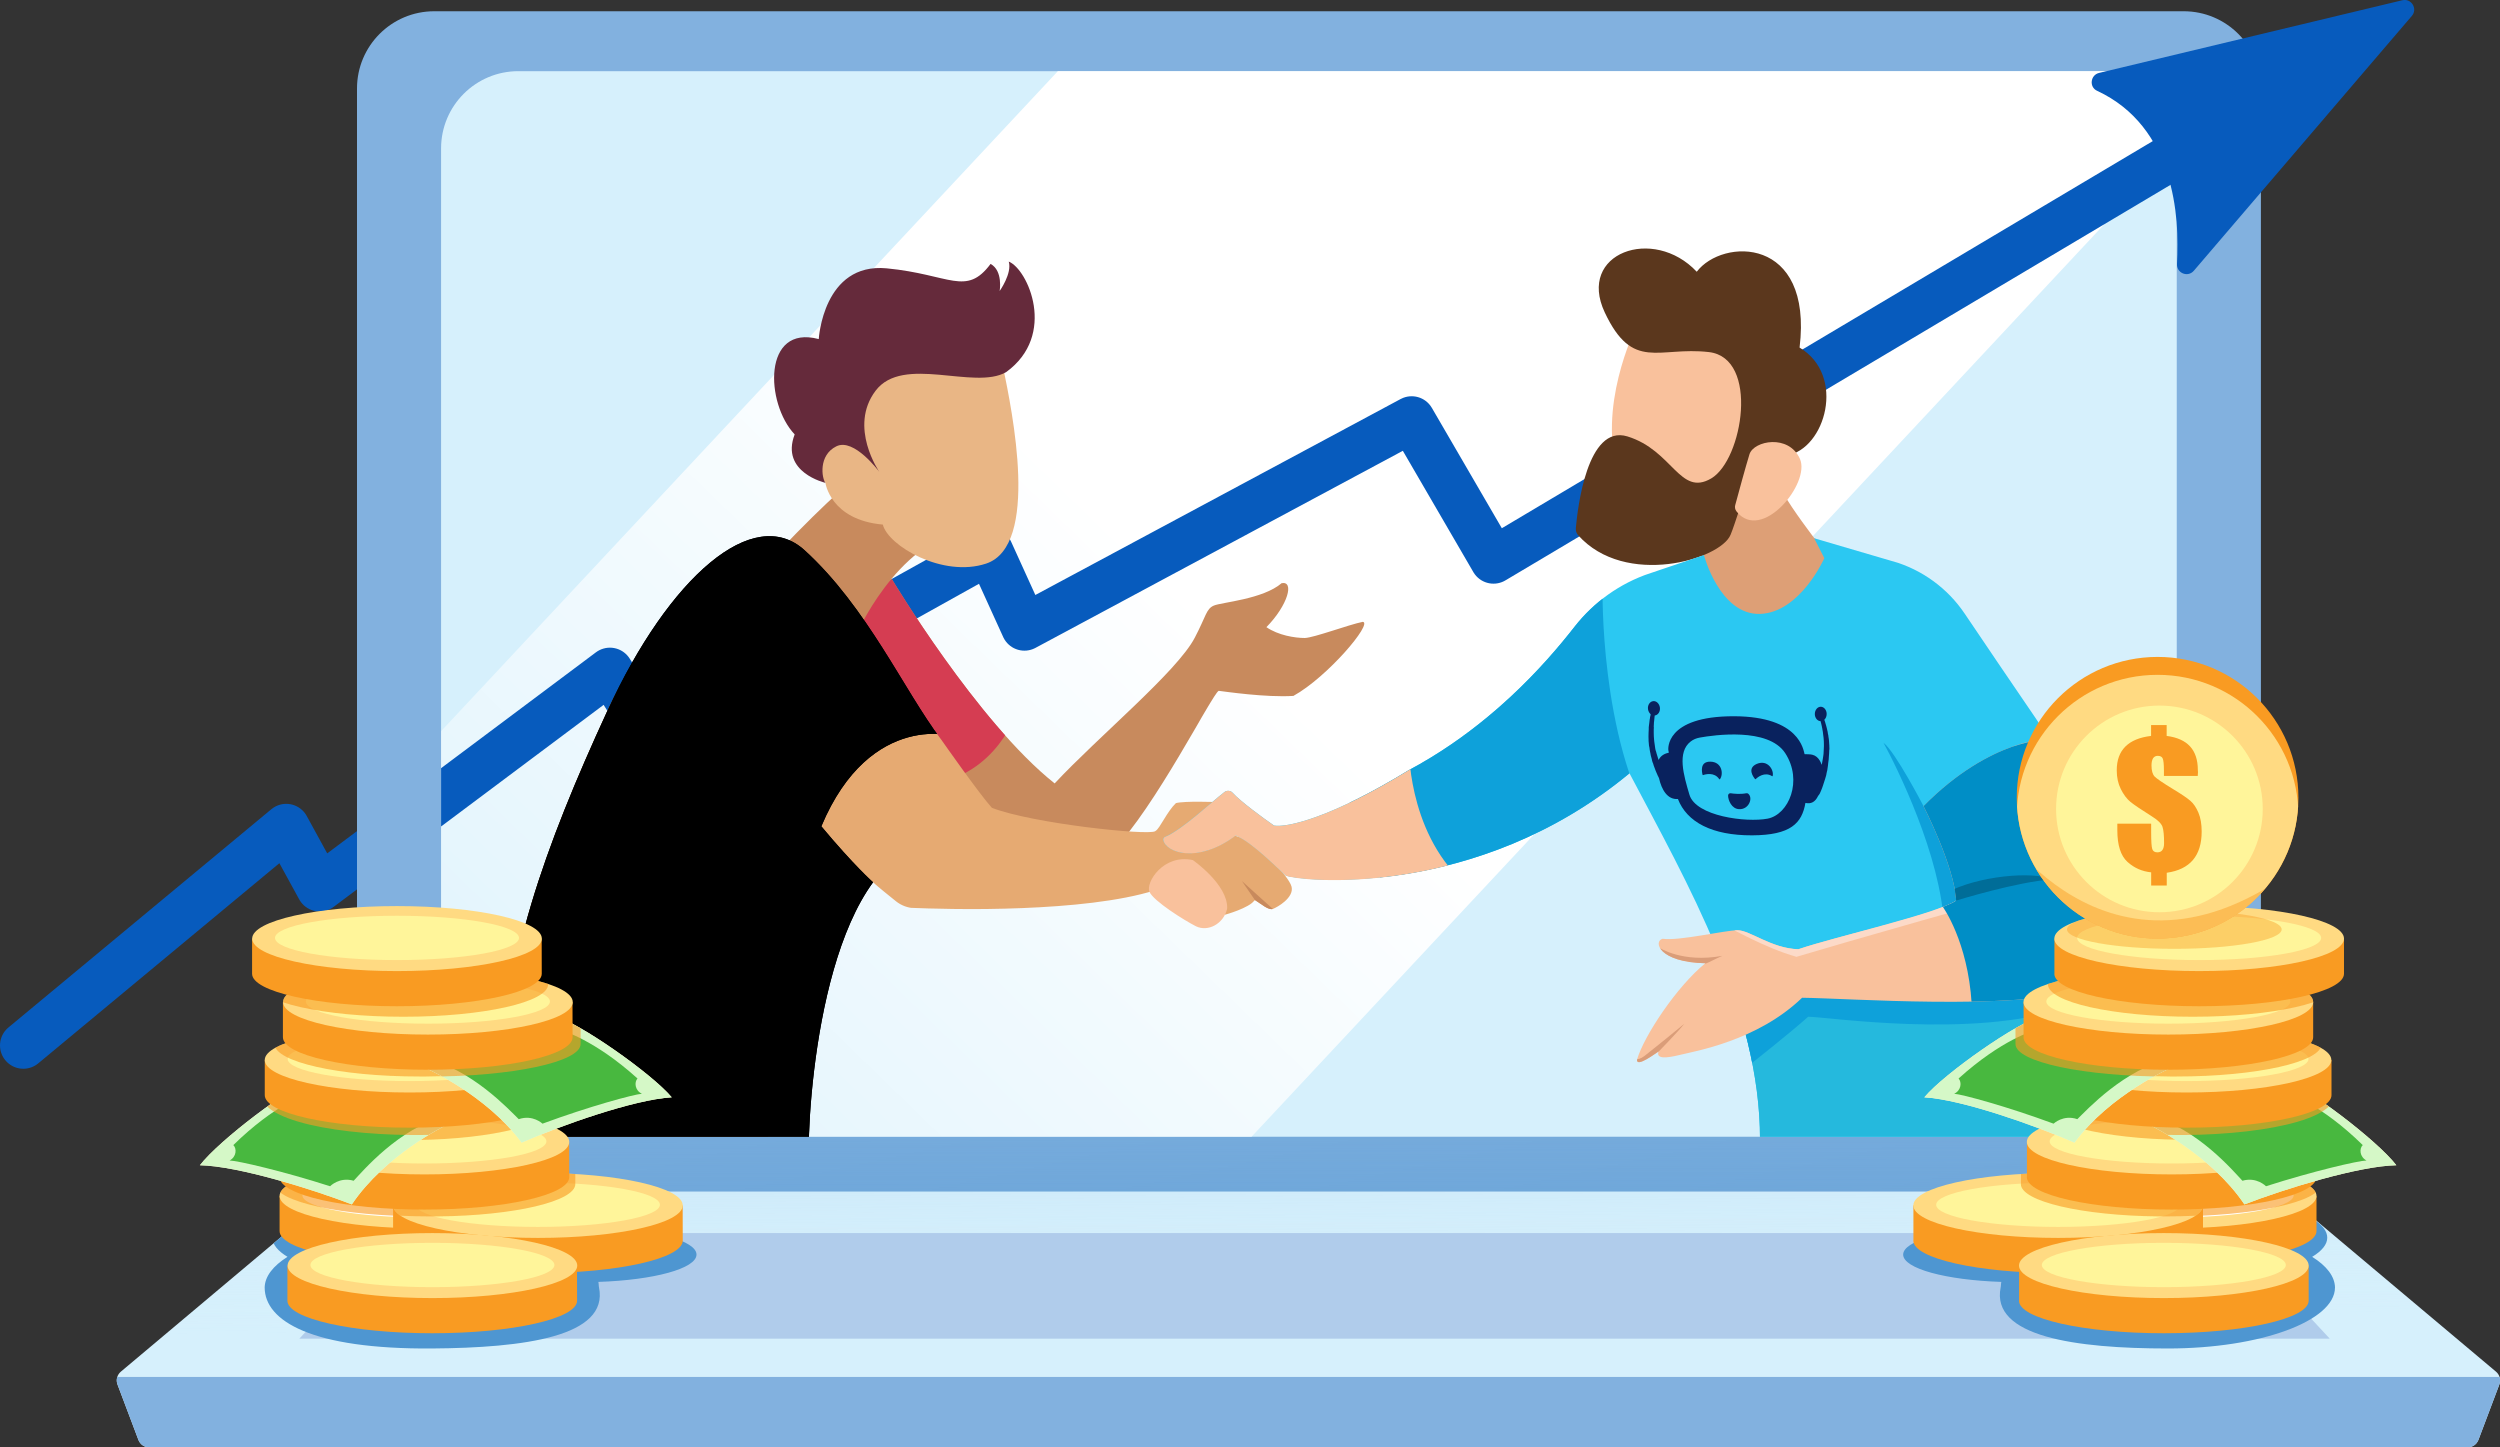 <?xml version="1.0" encoding="utf-8"?>
<!-- Generator: Adobe Illustrator 25.0.1, SVG Export Plug-In . SVG Version: 6.00 Build 0)  -->
<svg version="1.1" id="Layer_1" xmlns="http://www.w3.org/2000/svg" xmlns:xlink="http://www.w3.org/1999/xlink" x="0px" y="0px"
	 viewBox="0 0 3000 1736.8" style="enable-background:new 0 0 3000 1736.8;" xml:space="preserve">
<rect x="0" y="0" width="3000" height="1736.8" fill="#333333" stroke="none"/>
<style type="text/css">
	.st0{fill:none;stroke:#075BBD;stroke-width:56;stroke-linecap:round;stroke-linejoin:round;stroke-miterlimit:10;}
	.st1{clip-path:url(#SVGID_2_);fill:#82B1DF;}
	.st2{clip-path:url(#SVGID_4_);fill:url(#SVGID_5_);}
	.st3{clip-path:url(#SVGID_7_);}
	.st4{clip-path:url(#SVGID_9_);fill:#D6F0FC;}
	.st5{clip-path:url(#SVGID_11_);fill:url(#SVGID_12_);}
	
		.st6{clip-path:url(#SVGID_14_);fill:none;stroke:#075BBD;stroke-width:56;stroke-linecap:round;stroke-linejoin:round;stroke-miterlimit:10;}
	.st7{clip-path:url(#SVGID_16_);}
	.st8{clip-path:url(#SVGID_18_);fill:#C88A5D;}
	.st9{clip-path:url(#SVGID_20_);fill:#D53D52;}
	.st10{fill:#C88A5D;}
	.st11{fill:#E9B685;}
	.st12{fill:#652A3B;}
	.st13{clip-path:url(#SVGID_22_);fill:#E6AA72;}
	.st14{clip-path:url(#SVGID_24_);fill:#C88A5D;}
	.st15{clip-path:url(#SVGID_29_);}
	.st16{clip-path:url(#SVGID_30_);fill:#F66378;}
	.st17{clip-path:url(#SVGID_36_);}
	.st18{clip-path:url(#SVGID_37_);fill:#D53D52;}
	.st19{fill:#F9C19C;}
	.st20{clip-path:url(#SVGID_40_);}
	.st21{fill:#DD9F76;}
	.st22{fill:#5B371D;}
	.st23{clip-path:url(#SVGID_42_);}
	.st24{clip-path:url(#SVGID_44_);fill:#2BC8F2;}
	.st25{clip-path:url(#SVGID_46_);fill:#0EA1DA;}
	.st26{clip-path:url(#SVGID_49_);fill:#F9C19C;}
	.st27{clip-path:url(#SVGID_51_);fill:#0EA1DA;}
	.st28{clip-path:url(#SVGID_54_);fill:#25B9DD;}
	.st29{display:none;clip-path:url(#SVGID_56_);fill:#6AD88E;}
	.st30{clip-path:url(#SVGID_58_);fill:#0EA1DA;}
	.st31{clip-path:url(#SVGID_60_);fill:#F9C19C;}
	.st32{clip-path:url(#SVGID_62_);fill:#DA9D79;}
	.st33{clip-path:url(#SVGID_64_);fill:#DA9D79;}
	.st34{clip-path:url(#SVGID_66_);fill:#DA9D79;}
	.st35{clip-path:url(#SVGID_68_);fill:#FCDAC8;}
	.st36{clip-path:url(#SVGID_70_);fill:#DA9D79;}
	.st37{clip-path:url(#SVGID_72_);}
	.st38{clip-path:url(#SVGID_74_);fill:#008EC6;}
	.st39{clip-path:url(#SVGID_76_);fill:#006D98;}
	.st40{clip-path:url(#SVGID_78_);}
	.st41{fill:#09225E;}
	.st42{fill:#075BBD;}
	.st43{clip-path:url(#SVGID_80_);fill:#D6F0FC;}
	.st44{clip-path:url(#SVGID_82_);fill:url(#SVGID_83_);}
	.st45{clip-path:url(#SVGID_85_);fill:#82B1DF;}
	.st46{clip-path:url(#SVGID_87_);fill:#B0CCEB;}
	.st47{clip-path:url(#SVGID_89_);fill:#4E96D1;}
	.st48{clip-path:url(#SVGID_91_);fill:#4E96D1;}
	.st49{fill:#F99B22;}
	.st50{clip-path:url(#SVGID_93_);fill:#FFDA82;}
	.st51{clip-path:url(#SVGID_95_);fill:#FFFFFF;}
	.st52{opacity:0.62;clip-path:url(#SVGID_97_);fill:#F99B22;enable-background:new    ;}
	.st53{clip-path:url(#SVGID_99_);fill:#FFDA82;}
	.st54{clip-path:url(#SVGID_101_);fill:#FFF59A;}
	.st55{opacity:0.62;clip-path:url(#SVGID_103_);fill:#F99B22;enable-background:new    ;}
	.st56{fill:#FFDA82;}
	.st57{fill:#FFF59A;}
	.st58{clip-path:url(#SVGID_105_);fill:#FFDA82;}
	.st59{clip-path:url(#SVGID_107_);fill:#FFF59A;}
	.st60{opacity:0.62;clip-path:url(#SVGID_109_);fill:#F99B22;enable-background:new    ;}
	.st61{fill:#FFEFC8;}
	.st62{clip-path:url(#SVGID_111_);fill:#D5F8C7;}
	.st63{clip-path:url(#SVGID_113_);fill:#48B83F;}
	.st64{opacity:0.62;clip-path:url(#SVGID_115_);fill:#F99B22;enable-background:new    ;}
	.st65{clip-path:url(#SVGID_117_);fill:#FFDA82;}
	.st66{clip-path:url(#SVGID_119_);fill:#FFF59A;}
	.st67{opacity:0.62;clip-path:url(#SVGID_121_);fill:#F99B22;enable-background:new    ;}
	.st68{clip-path:url(#SVGID_123_);fill:#D5F8C7;}
	.st69{clip-path:url(#SVGID_125_);fill:#48B83F;}
	.st70{opacity:0.62;clip-path:url(#SVGID_127_);fill:#F99B22;enable-background:new    ;}
	.st71{clip-path:url(#SVGID_129_);fill:#FFDA82;}
	.st72{clip-path:url(#SVGID_131_);fill:#FFF59A;}
	.st73{opacity:0.62;clip-path:url(#SVGID_133_);fill:#F99B22;enable-background:new    ;}
	.st74{clip-path:url(#SVGID_135_);fill:#FFDA82;}
	.st75{clip-path:url(#SVGID_137_);fill:#FFFFFF;}
	.st76{opacity:0.62;clip-path:url(#SVGID_139_);fill:#F99B22;enable-background:new    ;}
	.st77{clip-path:url(#SVGID_141_);fill:#FFDA82;}
	.st78{clip-path:url(#SVGID_143_);fill:#FFF59A;}
	.st79{opacity:0.62;clip-path:url(#SVGID_145_);fill:#F99B22;enable-background:new    ;}
	.st80{clip-path:url(#SVGID_147_);fill:#FFDA82;}
	.st81{clip-path:url(#SVGID_149_);fill:#FFF59A;}
	.st82{opacity:0.62;clip-path:url(#SVGID_151_);fill:#F99B22;enable-background:new    ;}
	.st83{clip-path:url(#SVGID_153_);fill:#D5F8C7;}
	.st84{clip-path:url(#SVGID_155_);fill:#48B83F;}
	.st85{opacity:0.62;clip-path:url(#SVGID_157_);fill:#F99B22;enable-background:new    ;}
	.st86{clip-path:url(#SVGID_159_);fill:#FFDA82;}
	.st87{clip-path:url(#SVGID_161_);fill:#FFF59A;}
	.st88{opacity:0.62;clip-path:url(#SVGID_163_);fill:#F99B22;enable-background:new    ;}
	.st89{clip-path:url(#SVGID_165_);fill:#D5F8C7;}
	.st90{clip-path:url(#SVGID_167_);fill:#48B83F;}
	.st91{opacity:0.62;clip-path:url(#SVGID_169_);fill:#F99B22;enable-background:new    ;}
	.st92{clip-path:url(#SVGID_171_);fill:#FFDA82;}
	.st93{clip-path:url(#SVGID_173_);fill:#FFF59A;}
	.st94{opacity:0.62;clip-path:url(#SVGID_175_);fill:#F99B22;enable-background:new    ;}
	.st95{opacity:0.42;fill:#F99B22;enable-background:new    ;}
	.st96{clip-path:url(#SVGID_177_);fill:#F99B22;}
	.st97{clip-path:url(#SVGID_179_);}
	.st98{clip-path:url(#SVGID_181_);fill:#FFDA82;}
	.st99{opacity:0.46;clip-path:url(#SVGID_183_);fill:#F99B22;enable-background:new    ;}
	.st100{clip-path:url(#SVGID_185_);fill:#FFF59A;}
	.st101{clip-path:url(#SVGID_187_);}
	.st102{fill:none;}
	.st103{enable-background:new    ;}
</style>
<g id="Layer_4">
	<polyline class="st0" points="28,1254.5 343.5,992.6 383.6,1065.8 731.9,805.2 783.1,886.7 1187.7,661.3 1229.3,752.8 1694,503.5 
		1792.2,672.4 2795.7,75.6 	"/>
	<g>
		<g>
			<g>
				<g>
					<g>
						<defs>
							<path id="SVGID_1_" d="M2620.4,1639.3H521.1c-51.2,0-92.7-41.5-92.7-92.7V106.2c0-51.2,41.5-92.7,92.7-92.7h2099.3
								c51.2,0,92.7,41.5,92.7,86.1V1540C2713.1,1597.8,2671.6,1639.3,2620.4,1639.3z"/>
						</defs>
						<clipPath id="SVGID_2_">
							<use xlink:href="#SVGID_1_"  style="overflow:visible;"/>
						</clipPath>
						<path class="st1" d="M2620.4,1639.3H521.1c-51.2,0-92.7-41.5-92.7-92.7V106.2c0-51.2,41.5-92.7,92.7-92.7h2099.3
							c51.2,0,92.7,41.5,92.7,92.7v1440.4C2713.1,1597.8,2671.6,1639.3,2620.4,1639.3z"/>
					</g>
				</g>
			</g>
			<g>
				<g>
					<g>
						<defs>
							<path id="SVGID_3_" d="M2620.4,1639.3H521.1c-51.2,0-92.7-41.5-92.7-92.7V106.2c0-51.2,41.5-92.7,92.7-92.7h2099.3
								c51.2,0,92.7,41.5,92.7,86.1V1540C2713.1,1597.8,2671.6,1639.3,2620.4,1639.3z"/>
						</defs>
						<clipPath id="SVGID_4_">
							<use xlink:href="#SVGID_3_"  style="overflow:visible;"/>
						</clipPath>
						
							<linearGradient id="SVGID_5_" gradientUnits="userSpaceOnUse" x1="1604.534" y1="3121.543" x2="1610.948" y2="1876.228" gradientTransform="matrix(1 0 0 -1 0 3968)">
							<stop  offset="0.298" style="stop-color:#4E96D1;stop-opacity:0"/>
							<stop  offset="0.71" style="stop-color:#4E96D1;stop-opacity:0.859"/>
							<stop  offset="0.778" style="stop-color:#4E96D1"/>
						</linearGradient>
						<rect x="98.6" y="-130.5" class="st2" width="3010.3" height="1649.7"/>
					</g>
				</g>
			</g>
		</g>
		<g>
			<g>
				<g>
					<g>
						<defs>
							<path id="SVGID_6_" d="M2519.4,1364.1H622c-51.2,0-92.7-41.5-92.7-92.7V178.1c0-51.2,41.5-92.7,92.7-92.7h1897.4
								c51.2,0,92.7,41.5,92.7,92.7v1093.3C2612.1,1322.6,2570.7,1364.1,2519.4,1364.1z"/>
						</defs>
						<clipPath id="SVGID_7_">
							<use xlink:href="#SVGID_6_"  style="overflow:visible;"/>
						</clipPath>
						<g class="st3">
							<g>
								<g>
									<g>
										<defs>
											<path id="SVGID_8_" d="M2519.4,1364.1H622c-51.2,0-92.7-41.5-92.7-92.7V178.1c0-51.2,41.5-92.7,92.7-92.7h1897.4
												c51.2,0,92.7,41.5,92.7,92.7v1093.3C2612.1,1322.6,2570.7,1364.1,2519.4,1364.1z"/>
										</defs>
										<clipPath id="SVGID_9_">
											<use xlink:href="#SVGID_8_"  style="overflow:visible;"/>
										</clipPath>
										<path class="st4" d="M2519.4,1364.1H622c-51.2,0-92.7-41.5-92.7-92.7V178.1c0-51.2,41.5-92.7,92.7-92.7h1897.4
											c51.2,0,92.7,41.5,92.7,92.7v1093.3C2612.1,1322.6,2570.7,1364.1,2519.4,1364.1z"/>
									</g>
								</g>
							</g>
							<g>
								<g>
									<g>
										<defs>
											<path id="SVGID_10_" d="M2519.4,1364.1H622c-51.2,0-92.7-41.5-92.7-92.7V178.1c0-51.2,41.5-92.7,92.7-92.7h1897.4
												c51.2,0,92.7,41.5,92.7,92.7v1093.3C2612.1,1322.6,2570.7,1364.1,2519.4,1364.1z"/>
										</defs>
										<clipPath id="SVGID_11_">
											<use xlink:href="#SVGID_10_"  style="overflow:visible;"/>
										</clipPath>
										
											<linearGradient id="SVGID_12_" gradientUnits="userSpaceOnUse" x1="-1785.186" y1="-23.154" x2="2286.293" y2="4175.445" gradientTransform="matrix(1 0 0 -1 0 3968)">
											<stop  offset="0.554" style="stop-color:#FFFFFF;stop-opacity:0"/>
											<stop  offset="0.785" style="stop-color:#FFFFFF"/>
										</linearGradient>
										<polygon class="st5" points="2974,-211.2 736.5,2183.1 -25.5,1471.1 2212.1,-923.3 										"/>
									</g>
								</g>
							</g>
						</g>
					</g>
				</g>
			</g>
			<g>
				<g>
					<g>
						<defs>
							<path id="SVGID_13_" d="M2519.4,1364.1H622c-51.2,0-92.7-41.5-92.7-92.7V178.1c0-51.2,41.5-92.7,92.7-92.7h1897.4
								c51.2,0,92.7,41.5,92.7,92.7v1093.3C2612.1,1322.6,2570.7,1364.1,2519.4,1364.1z"/>
						</defs>
						<clipPath id="SVGID_14_">
							<use xlink:href="#SVGID_13_"  style="overflow:visible;"/>
						</clipPath>
						<polyline class="st6" points="71.9,1303.2 343.5,992.6 383.6,1065.8 731.9,805.2 783.1,886.7 1187.7,661.3 1229.3,752.8 
							1694,503.5 1792.2,672.4 2795.7,75.6 						"/>
					</g>
				</g>
			</g>
			<g>
				<g>
					<g>
						<defs>
							<path id="SVGID_15_" d="M2519.4,1364.1H622c-51.2,0-92.7-41.5-92.7-92.7V178.1c0-51.2,41.5-92.7,92.7-92.7h1897.4
								c51.2,0,92.7,41.5,92.7,92.7v1093.3C2612.1,1322.6,2570.7,1364.1,2519.4,1364.1z"/>
						</defs>
						<clipPath id="SVGID_16_">
							<use xlink:href="#SVGID_15_"  style="overflow:visible;"/>
						</clipPath>
						<g class="st7">
							<g>
								<g>
									<g>
										<g>
											<defs>
												<path id="SVGID_17_" d="M1070.2,694.9c0,0,102.8,171.8,195.4,245.2c52.4-56.2,147-134.2,168.1-174.8
													c13.7-26,13.6-34.6,22.9-38.6s58.8-7.5,81.4-26.9c15.4-2.9,7.7,26.3-18.3,52.8c14.3,9.8,34,13,46.2,13
													c11.4-0.5,52.3-15.9,69.5-19.4c12.2,1.6-42.2,66.1-83.3,88.9c-33.2,2.1-82.8-5.3-89.7-6.1c-7.7,4-76.4,140.4-127.2,192
													c-14.7,14.8-236,6.4-239.8-43.2c-3.8-49.8-98-178.6-89.8-187.8s22.2-25.2,23.6-35.4s17.4-45.8,19.2-46.6
													C1050.5,706.8,1070.2,694.9,1070.2,694.9z"/>
											</defs>
											<clipPath id="SVGID_18_">
												<use xlink:href="#SVGID_17_"  style="overflow:visible;"/>
											</clipPath>
											<path class="st8" d="M1070.2,694.9c0,0,134.8,141.8,195.4,245.2c52.4-56.2,147-134.2,168.1-174.8
												c13.7-26,13.6-34.6,22.9-38.6s58.8-7.5,81.4-26.9c15.4-2.9,7.7,26.3-18.3,52.8c14.3,9.8,34,13,46.2,13
												c11.4-0.5,52.3-15.9,69.5-19.4c12.2,1.6-42.2,66.1-83.3,88.9c-33.2,2.1-82.8-5.3-89.7-6.1c-7.7,4-106,187.1-118.6,203.9
												c-12.5,16.8-244.6-5.4-248.4-55.2s-98-178.6-89.8-187.8c8.2-9.2,22.2-25.2,23.6-35.4s17.4-45.8,19.2-46.6
												C1050.5,706.8,1070.2,694.9,1070.2,694.9z"/>
										</g>
									</g>
								</g>
								<g>
									<g>
										<g>
											<defs>
												<path id="SVGID_19_" d="M1070.2,694.9c0,0,102.8,171.8,195.4,245.2c52.4-56.2,147-134.2,168.1-174.8
													c13.7-26,13.6-34.6,22.9-38.6s58.8-7.5,81.4-26.9c15.4-2.9,7.7,26.3-18.3,52.8c14.3,9.8,34,13,46.2,13
													c11.4-0.5,52.3-15.9,69.5-19.4c12.2,1.6-42.2,66.1-83.3,88.9c-33.2,2.1-82.8-5.3-89.7-6.1c-7.7,4-76.4,140.4-127.2,192
													c-14.7,14.8-236,6.4-239.8-43.2c-3.8-49.8-98-178.6-89.8-187.8s22.2-25.2,23.6-35.4s17.4-45.8,19.2-46.6
													C1050.5,706.8,1070.2,694.9,1070.2,694.9z"/>
											</defs>
											<clipPath id="SVGID_20_">
												<use xlink:href="#SVGID_19_"  style="overflow:visible;"/>
											</clipPath>
											<path class="st9" d="M1223.3,845.9c0,0-19.4,74.2-93.6,92.6c-81.2-74.2-123.4-133.6-117.4-164s4.4-109.4,65-89.8
												s84.4,44.4,102.2,67.6c17.8,23.2,50.4,79,50.4,79"/>
										</g>
									</g>
								</g>
							</g>
							<path class="st10" d="M1007.4,589.6c0,0-98.9,90.2-114,127.7c12.4,22.2,133.2,51.8,133.2,48s49.1-113.1,130.1-128.5
								c-42.8-88.2-106-65.2-114.7-59.8"/>
							<path class="st11" d="M990.5,579.4c0,0,5.9,44.5,68.9,50.1c6.2,25.4,72,64.1,124,46.8c64.5-21.5,31.3-182.6,20.2-236.2
								c-11-53.6-58.9-51.5-92.6-39.8s-63.7,4.5-84.1,46.2c-20.2,41.9-40.9,82-43.5,87.3C981.1,539.2,980.9,570.4,990.5,579.4z"/>
							<path class="st12" d="M990.5,579.4c0,0-54.4-12.5-36.9-58.1c-35.3-37.4-38.5-132.4,28.9-114.4c0,0,5.3-92.1,81.5-84.9
								c76.4,7.4,95.3,34,124.7-5.3c15.1,8.2,10.9,32.5,10.9,32.5s15.1-21.2,10.9-35.3c22.8,9,58.4,88.1-3.2,132.7
								c-38.2,22-123.8-21.2-156.6,22.3c-32.9,43.5,4.5,97.4,4.5,97.4s-30.4-41.3-51.6-30.7C981.9,546.3,986.1,573.9,990.5,579.4z"
								/>
							<g>
								<g>
									<g>
										<g>
											<g>
												<defs>
													<path id="SVGID_21_" d="M1128.9,886.7c0.8-2.4-98.5-193.6-146.8-212.7c-48.3-19.2-178.8,17-253.5,179.4
														s-126.6,305.2-125,449c1.6,143.7,198.9,142.8,207,139.6c8.2-3.2,105.6-60.8,108.8-62.6c3.2-1.6,18.3-235.9,128.2-320.7
														c7.1,6.4,19.3,16.2,27.8,23c6.2,4.9,13.9,7.8,21.9,8.1c45.1,1.6,203.7,5.3,288.5-21.4c61.3-13.8,84.4,29.2,84.4,29.2
														s28.4-7.7,35.8-17.5c7.7,4.8,16.2,12.5,21.5,10.6c5.3-2.1,26.3-13.8,23.1-27.1c-3.2-13.3-44.3-55.8-67.7-61.2
														c-24.4-1.4-48.8-0.1-49.1,0.2c-0.5,0.5,28.1-32.1,28.1-33.7s-1.6-6.9-1.6-6.9s-38.2-1.6-48.8,1.3
														c-11.4,10.9-19.4,30.5-24.7,33.7c-9,5.3-156.9-35.3-205.2-53.9C1151,898.5,1128.9,886.7,1128.9,886.7z"/>
												</defs>
												<clipPath id="SVGID_22_">
													<use xlink:href="#SVGID_21_"  style="overflow:visible;"/>
												</clipPath>
												<path class="st13" d="M1129.8,888c-3.9-5.9-137.2-183-151.7-211.7c-48.3-19.2-175.4,15.2-250,177.6
													s-126.6,305.2-125,449c1.6,143.7,198.9,142.8,207,139.6c8.2-3.2,105.6-60.8,108.8-62.6c3.2-1.7,18.3-235.9,128.2-320.7
													c7.7,6.9,20.9,17.5,29.1,24c4.8,3.8,10.6,6,16.7,6.2c40.9,1.7,205.6,6.8,292.2-20.5c61.3-13.8,84.4,29.2,84.4,29.2
													s28.4-7.7,35.8-17.5c7.7,4.8,16.2,12.5,21.5,10.6c5.3-2.1,26.3-13.8,23.1-27.1c-3.2-13.3-44.3-55.8-67.7-61.2
													c-24.4-1.4-48.8-0.1-49.1,0.2c-0.5,0.5,28.1-32.1,28.1-33.7s-1.6-6.9-1.6-6.9s-38.2-1.6-48.8,1.3
													c-11.4,10.9-19.4,30.5-24.7,33.7c-9,5.3-147.4-9.3-195.8-28.1C1175.6,953.4,1129.8,888,1129.8,888z"/>
											</g>
										</g>
									</g>
									<g>
										<g>
											<g>
												<defs>
													<path id="SVGID_23_" d="M1128.9,886.7c0.8-2.4-98.5-193.6-146.8-212.7c-48.3-19.2-178.8,17-253.5,179.4
														s-126.6,305.2-125,449c1.6,143.7,198.9,142.8,207,139.6c8.2-3.2,105.6-60.8,108.8-62.6c3.2-1.6,18.3-235.9,128.2-320.7
														c7.1,6.4,19.3,16.2,27.8,23c6.2,4.9,13.9,7.8,21.9,8.1c45.1,1.6,203.7,5.3,288.5-21.4c61.3-13.8,84.4,29.2,84.4,29.2
														s28.4-7.7,35.8-17.5c7.7,4.8,16.2,12.5,21.5,10.6c5.3-2.1,26.3-13.8,23.1-27.1c-3.2-13.3-44.3-55.8-67.7-61.2
														c-24.4-1.4-48.8-0.1-49.1,0.2c-0.5,0.5,28.1-32.1,28.1-33.7s-1.6-6.9-1.6-6.9s-38.2-1.6-48.8,1.3
														c-11.4,10.9-19.4,30.5-24.7,33.7c-9,5.3-156.9-35.3-205.2-53.9C1151,898.5,1128.9,886.7,1128.9,886.7z"/>
												</defs>
												<clipPath id="SVGID_24_">
													<use xlink:href="#SVGID_23_"  style="overflow:visible;"/>
												</clipPath>
												<path class="st14" d="M1528.6,1091.8l-38.3-34.5l15.8,23.1c0,0,7.5,22.3,16.7,20.9c9.1-1.4,9.1-3.5,9.1-3.5"/>
											</g>
										</g>
									</g>
								</g>
								<g>
									<g>
										<g>
											<g>
												<defs>
													<path id="SVGID_25_" d="M1128.9,886.7c-43.6-57.3-88-157.8-163.5-226.5c-61-55.4-161.9,30.8-236.7,193.2
														s-126.6,305.2-125,449c1.6,143.7,198.9,142.8,207,139.6c8.2-3.2,164.6-34.5,163.2-31.2c-8.2,19.8-8.2-240,73.8-352.1
														c23.1,19.1,42.2,28.9,42.2,28.9s196.4,12.2,295.9-19.1c61.3-13.8,84.4,29.2,84.4,29.2s28.4-7.7,35.8-17.5
														c7.7,4.8,16.2,12.5,21.5,10.6c5.3-2.1,26.3-13.8,23.1-27.1c-3.2-13.3-44.3-55.8-67.7-61.2c-24.4-1.4-48.8-0.1-49.1,0.2
														c-0.5,0.5,28.1-32.1,28.1-33.7s-1.6-6.9-1.6-6.9s-38.2-1.6-48.8,1.3c-11.4,10.9-19.4,30.5-24.7,33.7
														c-9,5.3-153.7-38.2-202-56.8C1154.3,895.7,1128.9,886.7,1128.9,886.7z"/>
												</defs>
												<clipPath id="SVGID_26_">
													<use xlink:href="#SVGID_25_"  style="overflow:visible;"/>
												</clipPath>
											</g>
											<g>
												<defs>
													<path id="SVGID_27_" d="M1128.9,886.7c-43.6-57.3-88-157.8-163.5-226.5c-61-55.4-161.9,30.8-236.7,193.2
														s-126.6,305.2-125,449c1.6,143.7,198.9,142.8,207,139.6c8.2-3.2,164.6-34.5,163.2-31.2c-8.2,19.8-8.2-240,73.8-352.1
														c23.1,19.1,42.2,28.9,42.2,28.9s196.4,12.2,295.9-19.1c61.3-13.8,84.4,29.2,84.4,29.2s28.4-7.7,35.8-17.5
														c7.7,4.8,16.2,12.5,21.5,10.6c5.3-2.1,26.3-13.8,23.1-27.1c-3.2-13.3-44.3-55.8-67.7-61.2c-24.4-1.4-48.8-0.1-49.1,0.2
														c-0.5,0.5,28.1-32.1,28.1-33.7s-1.6-6.9-1.6-6.9s-38.2-1.6-48.8,1.3c-11.4,10.9-19.4,30.5-24.7,33.7
														c-9,5.3-153.7-38.2-202-56.8C1154.3,895.7,1128.9,886.7,1128.9,886.7z"/>
												</defs>
												<defs>
													<path id="SVGID_28_" d="M1147.5,885.9c2.8-3.2-102.9-35-161.9,105.7c38.9,46.7,62.1,67.2,62.1,67.2
														s114,349.9,18.4,444.1s-730.4,52-647.6-152.6s285-674.7,386.4-689.3s222.4-56.8,281.7,0c59.2,56.8,84.4,142,85.2,161.6
														c0.8,19.4-15.4,57.6-14.6,60.8"/>
												</defs>
												<clipPath id="SVGID_29_">
													<use xlink:href="#SVGID_27_"  style="overflow:visible;"/>
												</clipPath>
												<clipPath id="SVGID_30_" class="st15">
													<use xlink:href="#SVGID_28_"  style="overflow:visible;"/>
												</clipPath>
												<path class="st16" d="M1147.5,885.9c2.8-3.2-104-27.6-162.9,113.2c40.6,43.8,63,59.8,63,59.8s114,349.9,18.4,444.1
													s-730.4,52-647.6-152.6s285-674.7,386.4-689.3s222.4-56.8,281.7,0c59.2,56.8,84.4,142,85.2,161.6
													c0.8,19.4-15.4,57.6-14.6,60.8"/>
											</g>
										</g>
									</g>
									<g>
										<g>
											<g>
												<defs>
													<path id="SVGID_31_" d="M1128.9,886.7c-43.6-57.3-88-157.8-163.5-226.5c-61-55.4-161.9,30.8-236.7,193.2
														s-126.6,305.2-125,449c1.6,143.7,198.9,142.8,207,139.6c8.2-3.2,164.6-34.5,163.2-31.2c-8.2,19.8-8.2-240,73.8-352.1
														c23.1,19.1,42.2,28.9,42.2,28.9s196.4,12.2,295.9-19.1c61.3-13.8,84.4,29.2,84.4,29.2s28.4-7.7,35.8-17.5
														c7.7,4.8,16.2,12.5,21.5,10.6c5.3-2.1,26.3-13.8,23.1-27.1c-3.2-13.3-44.3-55.8-67.7-61.2c-24.4-1.4-48.8-0.1-49.1,0.2
														c-0.5,0.5,28.1-32.1,28.1-33.7s-1.6-6.9-1.6-6.9s-38.2-1.6-48.8,1.3c-11.4,10.9-19.4,30.5-24.7,33.7
														c-9,5.3-153.7-38.2-202-56.8C1154.3,895.7,1128.9,886.7,1128.9,886.7z"/>
												</defs>
												<clipPath id="SVGID_32_">
													<use xlink:href="#SVGID_31_"  style="overflow:visible;"/>
												</clipPath>
											</g>
											<g>
												<defs>
													<path id="SVGID_33_" d="M1128.9,886.7c-43.6-57.3-88-157.8-163.5-226.5c-61-55.4-161.9,30.8-236.7,193.2
														s-126.6,305.2-125,449c1.6,143.7,198.9,142.8,207,139.6c8.2-3.2,164.6-34.5,163.2-31.2c-8.2,19.8-8.2-240,73.8-352.1
														c23.1,19.1,42.2,28.9,42.2,28.9s196.4,12.2,295.9-19.1c61.3-13.8,84.4,29.2,84.4,29.2s28.4-7.7,35.8-17.5
														c7.7,4.8,16.2,12.5,21.5,10.6c5.3-2.1,26.3-13.8,23.1-27.1c-3.2-13.3-44.3-55.8-67.7-61.2c-24.4-1.4-48.8-0.1-49.1,0.2
														c-0.5,0.5,28.1-32.1,28.1-33.7s-1.6-6.9-1.6-6.9s-38.2-1.6-48.8,1.3c-11.4,10.9-19.4,30.5-24.7,33.7
														c-9,5.3-153.7-38.2-202-56.8C1154.3,895.7,1128.9,886.7,1128.9,886.7z"/>
												</defs>
												<defs>
													<path id="SVGID_35_" d="M1147.5,885.9c2.8-3.2-102.9-35-161.9,105.7c38.9,46.7,62.1,67.2,62.1,67.2
														s114,349.9,18.4,444.1s-730.4,52-647.6-152.6s285-674.7,386.4-689.3s222.4-56.8,281.7,0c59.2,56.8,84.4,142,85.2,161.6
														c0.8,19.4-15.4,57.6-14.6,60.8"/>
												</defs>
												<clipPath id="SVGID_36_">
													<use xlink:href="#SVGID_33_"  style="overflow:visible;"/>
												</clipPath>
												<clipPath id="SVGID_37_" class="st17">
													<use xlink:href="#SVGID_35_"  style="overflow:visible;"/>
												</clipPath>
												<path class="st18" d="M851.3,795.5c0,0,109.5,172.6,141.5,203.9c19.2,18.7,30.9-48,28.2-41.5s54.6,172.6,54.6,172.6
													S930,1074.3,851.3,795.5z"/>
											</g>
										</g>
									</g>
								</g>
							</g>
							<path class="st19" d="M1431.4,1032.1c0,0,42.4,29.4,41.2,58.2c-4,18.1-22.9,28.4-37.5,21.2c-14.6-7.4-50.7-30.2-55.7-41.2
								C1374.4,1059.2,1396,1024.4,1431.4,1032.1z"/>
						</g>
					</g>
				</g>
			</g>
			<g>
				<g>
					<g>
						<defs>
							<path id="SVGID_39_" d="M2519.4,1364.1H622c-51.2,0-92.7-41.5-92.7-92.7V178.1c0-51.2,41.5-92.7,92.7-92.7h1897.4
								c51.2,0,92.7,41.5,92.7,92.7v1093.3C2612.1,1322.6,2570.7,1364.1,2519.4,1364.1z"/>
						</defs>
						<clipPath id="SVGID_40_">
							<use xlink:href="#SVGID_39_"  style="overflow:visible;"/>
						</clipPath>
						<g id="character-1" class="st20">
							<path class="st19" d="M1962.2,395c0,0-46.6,94.8-19.4,174.8c27,80,123.9,23.2,139.3-6.4c15.5-29.8,30.1-99,21.4-125
								c-8.7-26-14-46.6-61.9-54.2c-47.8-7.6-70.2,2.2-71.2,4.8"/>
							<path class="st21" d="M2177,645.6c0,0-26.8-35-36.6-53.1c-35.8,8.5-59.2,6.1-73,20.2s-24.7,49.3-24.7,49.3
								s-7.4,25.3,7.4,55.8c14.6,30.5,97.4,60.5,114.1,40.1s24.4-23.6,33.7-43.8s11-48.1,10.7-47.8
								C2207.9,666.6,2177,645.6,2177,645.6z"/>
							<path class="st22" d="M1893.8,642.3c-2.1-2.3-3.1-5.4-2.8-8.6c2.1-23.6,13.6-124.8,61.9-110c54.6,16.8,62.8,72.6,100.6,50.4
								c37.8-22.2,58-144.5-2.8-151.6c-60.6-7-91.4,23.8-125-47.6s58.4-104.2,110.4-48.8c30.8-40.6,139.6-43.2,123.4,91
								c56.2,33.6,30.8,121.8-15.2,129.4s-55.2,65-67.6,95.2C2064.6,671.5,1950.3,705.4,1893.8,642.3z"/>
							<path class="st19" d="M2083.8,613.7c-1.7-2.2-2.3-5.1-1.5-7.7c3.2-12,12.9-47.5,17.1-61c5.3-16.2,47-24.4,60.5,5.6
								C2173,579.7,2114,651.8,2083.8,613.7z"/>
							<g>
								<g>
									<g>
										<g>
											<defs>
												<path id="SVGID_41_" d="M2044.7,666.1c0,0-101.4,34.2-121.6,41.2c-14.6,16.2-89.6,140.4-232.4,216.8
													c-92.6,56.8-145.6,69.2-161.8,66.6c-13.1-9-40.1-28.8-49.8-39.4c-2.5-2.8-6.7-3.1-9.7-0.9
													c-15.2,11.6-51.8,46.2-71.4,53.8c-1.5,0.6-2.4,2.2-2.1,3.8c3,15.4,41.7,28.9,87.1-5.4c20.6,9,51.2,40.8,60,48.2
													c13,6.4,227.3,30.8,412.4-122.6c69.8,132.4,156.6,282.5,156.6,439.2c145.4,57.6,500.1,13.8,500.1,13.8
													s48.8-60,45.5-100.6c-3.2-40.6-155.8-332.8-216-420.5c-60-87.6-115.2-170.4-115.2-170.4L2177,645.9l12.2,23.9
													c0,0-28.9,65.3-77.2,66.9C2063.7,738.1,2044.7,666.1,2044.7,666.1z"/>
											</defs>
											<clipPath id="SVGID_42_">
												<use xlink:href="#SVGID_41_"  style="overflow:visible;"/>
											</clipPath>
											<g class="st23">
												<g>
													<g>
														<g>
															<defs>
																<path id="SVGID_43_" d="M2044.7,666.1c0,0-33.1,11.2-65.3,22c-35.5,12-66.7,34.3-89.8,63.8
																	c-36.9,47.3-102.4,120.5-198.9,172.1c-92.6,56.8-145.6,69.2-161.8,66.6c-12.9-8.9-39.4-28.3-49.3-39
																	c-2.8-3-7.4-3.5-10.7-0.9c-15.6,12.2-52.1,46.6-71.5,53.7c-1.2,0.3-1.8,1.5-1.6,2.6c1.6,15.8,41.1,30.4,87.2-4.6
																	c20.6,9,51.2,40.8,60,48.2c13,6.4,227.3,30.8,412.4-122.6c69.8,132.4,156.6,282.5,156.6,439.2
																	c145.4,57.6,500.1,13.8,500.1,13.8s48.8-60,45.5-100.6c-3.2-40.6-155.8-332.8-216-420.5
																	c-31.9-46.5-62.3-91.5-84-123.6c-20.4-30.2-50.7-52.4-85.7-62.7l-95.1-27.9l12.2,23.9c0,0-28.9,65.3-77.2,66.9
																	C2063.7,738.1,2044.7,666.1,2044.7,666.1z"/>
															</defs>
															<clipPath id="SVGID_44_">
																<use xlink:href="#SVGID_43_"  style="overflow:visible;"/>
															</clipPath>
															<path class="st24" d="M2044.7,666.1c0,0-39,13.1-73.4,24.7c-30.7,10.4-57.6,29.8-77.4,55.4
																c-36,46.8-102.8,124.1-203.2,177.7c-92.6,56.8-145.6,69.2-161.8,66.6c-12.9-8.9-39.4-28.3-49.3-39
																c-2.8-3-7.4-3.5-10.7-0.9c-15.6,12.2-52.1,46.6-71.5,53.7c-1.2,0.5-1.8,1.5-1.7,2.6c1.6,15.8,41.1,30.4,87.2-4.6
																c20.6,9,51.2,40.8,60,48.2c13,6.4,227.3,30.8,412.4-122.6c69.8,132.4,156.6,282.5,156.6,439.2
																c145.4,57.6,500.1,13.8,500.1,13.8s48.8-60,45.5-100.6c-3.2-40.6-155.8-332.8-216-420.5
																c-31.9-46.5-62.3-91.5-84-123.6c-20.4-30.2-50.7-52.4-85.7-62.7l-95.1-27.9l12.2,23.9c0,0-28.9,65.3-77.2,66.9
																C2063.7,738.1,2044.7,666.1,2044.7,666.1z"/>
														</g>
													</g>
												</g>
												<g>
													<g>
														<g>
															<defs>
																<path id="SVGID_45_" d="M2044.7,666.1c0,0-33.1,11.2-65.3,22c-35.5,12-66.7,34.3-89.8,63.8
																	c-36.9,47.3-102.4,120.5-198.9,172.1c-92.6,56.8-145.6,69.2-161.8,66.6c-12.9-8.9-39.4-28.3-49.3-39
																	c-2.8-3-7.4-3.5-10.7-0.9c-15.6,12.2-52.1,46.6-71.5,53.7c-1.2,0.3-1.8,1.5-1.6,2.6c1.6,15.8,41.1,30.4,87.2-4.6
																	c20.6,9,51.2,40.8,60,48.2c13,6.4,227.3,30.8,412.4-122.6c69.8,132.4,156.6,282.5,156.6,439.2
																	c145.4,57.6,500.1,13.8,500.1,13.8s48.8-60,45.5-100.6c-3.2-40.6-155.8-332.8-216-420.5
																	c-31.9-46.5-62.3-91.5-84-123.6c-20.4-30.2-50.7-52.4-85.7-62.7l-95.1-27.9l12.2,23.9c0,0-28.9,65.3-77.2,66.9
																	C2063.7,738.1,2044.7,666.1,2044.7,666.1z"/>
															</defs>
															<clipPath id="SVGID_46_">
																<use xlink:href="#SVGID_45_"  style="overflow:visible;"/>
															</clipPath>
															<path class="st25" d="M1919.9,692.1l3.2,15.2c0,0-3.6,176.2,61.4,286.8c11.3,19.2-181,132.5-199.3,138.6
																s-107.2,18.3-119.4-48.8c-12.2-66.9-115.7-190,0-249.7s164.4-98.7,174.1-103.5"/>
														</g>
													</g>
												</g>
											</g>
										</g>
									</g>
								</g>
								<g>
									<g>
										<g>
											<defs>
												<path id="SVGID_47_" d="M2044.7,666.1c0,0-101.4,34.2-121.6,41.2c-14.6,16.2-89.6,140.4-232.4,216.8
													c-92.6,56.8-145.6,69.2-161.8,66.6c-13.1-9-40.1-28.8-49.8-39.4c-2.5-2.8-6.7-3.1-9.7-0.9
													c-15.2,11.6-51.8,46.2-71.4,53.8c-1.5,0.6-2.4,2.2-2.1,3.8c3,15.4,41.7,28.9,87.1-5.4c20.6,9,51.2,40.8,60,48.2
													c13,6.4,227.3,30.8,412.4-122.6c69.8,132.4,156.6,282.5,156.6,439.2c145.4,57.6,500.1,13.8,500.1,13.8
													s48.8-60,45.5-100.6c-3.2-40.6-155.8-332.8-216-420.5c-60-87.6-115.2-170.4-115.2-170.4L2177,645.9l12.2,23.9
													c0,0-28.9,65.3-77.2,66.9C2063.7,738.1,2044.7,666.1,2044.7,666.1z"/>
											</defs>
											<clipPath id="SVGID_49_">
												<use xlink:href="#SVGID_47_"  style="overflow:visible;"/>
											</clipPath>
											<path class="st26" d="M1691,902.7c0,0,0,110.4,79.6,167.8c-202.4,66.6-388.1,32-407-6.4c-19-38.4,33-172.1,62.2-173.2
												c29.2-1.2,81.2,19.4,93.6,33.6"/>
										</g>
									</g>
								</g>
								<g>
									<g>
										<g>
											<defs>
												<path id="SVGID_50_" d="M2044.7,666.1c0,0-101.4,34.2-121.6,41.2c-14.6,16.2-89.6,140.4-232.4,216.8
													c-92.6,56.8-145.6,69.2-161.8,66.6c-13.1-9-40.1-28.8-49.8-39.4c-2.5-2.8-6.7-3.1-9.7-0.9
													c-15.2,11.6-51.8,46.2-71.4,53.8c-1.5,0.6-2.4,2.2-2.1,3.8c3,15.4,41.7,28.9,87.1-5.4c20.6,9,51.2,40.8,60,48.2
													c13,6.4,227.3,30.8,412.4-122.6c69.8,132.4,156.6,282.5,156.6,439.2c145.4,57.6,500.1,13.8,500.1,13.8
													s48.8-60,45.5-100.6c-3.2-40.6-155.8-332.8-216-420.5c-60-87.6-115.2-170.4-115.2-170.4L2177,645.9l12.2,23.9
													c0,0-28.9,65.3-77.2,66.9C2063.7,738.1,2044.7,666.1,2044.7,666.1z"/>
											</defs>
											<clipPath id="SVGID_51_">
												<use xlink:href="#SVGID_50_"  style="overflow:visible;"/>
											</clipPath>
											<path class="st27" d="M2308.2,967.3c0,0-33.8-65.2-48-76c15.6,28.6,69,135.6,72.7,220.2c30.8,26,48.1-57.4,36.1-76.4
												C2357.2,1016.3,2308.2,967.3,2308.2,967.3z"/>
										</g>
									</g>
								</g>
								<g>
									<g>
										<g>
											<defs>
												<path id="SVGID_53_" d="M2044.7,666.1c0,0-101.4,34.2-121.6,41.2c-14.6,16.2-89.6,140.4-232.4,216.8
													c-92.6,56.8-145.6,69.2-161.8,66.6c-13.1-9-40.1-28.8-49.8-39.4c-2.5-2.8-6.7-3.1-9.7-0.9
													c-15.2,11.6-51.8,46.2-71.4,53.8c-1.5,0.6-2.4,2.2-2.1,3.8c3,15.4,41.7,28.9,87.1-5.4c20.6,9,51.2,40.8,60,48.2
													c13,6.4,227.3,30.8,412.4-122.6c69.8,132.4,156.6,282.5,156.6,439.2c145.4,57.6,500.1,13.8,500.1,13.8
													s48.8-60,45.5-100.6c-3.2-40.6-155.8-332.8-216-420.5c-60-87.6-115.2-170.4-115.2-170.4L2177,645.9l12.2,23.9
													c0,0-28.9,65.3-77.2,66.9C2063.7,738.1,2044.7,666.1,2044.7,666.1z"/>
											</defs>
											<clipPath id="SVGID_54_">
												<use xlink:href="#SVGID_53_"  style="overflow:visible;"/>
											</clipPath>
											<path class="st28" d="M2505,942.7c10.9-4.8,213.1,112,249.7,149.7c36.6,37.7,66.6,256.1-226.9,321.9
												s-290.6-11.4-490.4-50.4s-56-125.5-60.8-169.3s-28.2-4.7,43.5,0c166.1,10.9,318.2-37.7,318.2-37.7s36.1-35.8,29.7-72.6"
												/>
										</g>
									</g>
								</g>
								<g>
									<g>
										<g>
											<defs>
												<path id="SVGID_55_" d="M2044.7,666.1c0,0-101.4,34.2-121.6,41.2c-14.6,16.2-89.6,140.4-232.4,216.8
													c-92.6,56.8-145.6,69.2-161.8,66.6c-13.1-9-40.1-28.8-49.8-39.4c-2.5-2.8-6.7-3.1-9.7-0.9
													c-15.2,11.6-51.8,46.2-71.4,53.8c-1.5,0.6-2.4,2.2-2.1,3.8c3,15.4,41.7,28.9,87.1-5.4c20.6,9,51.2,40.8,60,48.2
													c13,6.4,227.3,30.8,412.4-122.6c69.8,132.4,156.6,282.5,156.6,439.2c145.4,57.6,500.1,13.8,500.1,13.8
													s48.8-60,45.5-100.6c-3.2-40.6-155.8-332.8-216-420.5c-60-87.6-115.2-170.4-115.2-170.4L2177,645.9l12.2,23.9
													c0,0-28.9,65.3-77.2,66.9C2063.7,738.1,2044.7,666.1,2044.7,666.1z"/>
											</defs>
											<clipPath id="SVGID_56_">
												<use xlink:href="#SVGID_55_"  style="overflow:visible;"/>
											</clipPath>
											<path class="st29" d="M1952.4,949.3l1.6-19.6c0,0-19.9-55.3-26.5-118.3c13.3,92.1,62.2,151.4,109.8,233
												c47.6,81.8,91.4,175.9,91.4,337.2c-34,72-63.8-16.8-69.8-47c-6-30.4-99.6-347.5-98.5-352.9"/>
										</g>
									</g>
								</g>
								<g>
									<g>
										<g>
											<defs>
												<path id="SVGID_57_" d="M2044.7,666.1c0,0-101.4,34.2-121.6,41.2c-14.6,16.2-89.6,140.4-232.4,216.8
													c-92.6,56.8-145.6,69.2-161.8,66.6c-13.1-9-40.1-28.8-49.8-39.4c-2.5-2.8-6.7-3.1-9.7-0.9
													c-15.2,11.6-51.8,46.2-71.4,53.8c-1.5,0.6-2.4,2.2-2.1,3.8c3,15.4,41.7,28.9,87.1-5.4c20.6,9,51.2,40.8,60,48.2
													c13,6.4,227.3,30.8,412.4-122.6c69.8,132.4,156.6,282.5,156.6,439.2c145.4,57.6,500.1,13.8,500.1,13.8
													s48.8-60,45.5-100.6c-3.2-40.6-155.8-332.8-216-420.5c-60-87.6-115.2-170.4-115.2-170.4L2177,645.9l12.2,23.9
													c0,0-28.9,65.3-77.2,66.9C2063.7,738.1,2044.7,666.1,2044.7,666.1z"/>
											</defs>
											<clipPath id="SVGID_58_">
												<use xlink:href="#SVGID_57_"  style="overflow:visible;"/>
											</clipPath>
											<path class="st30" d="M2099,1278.3c0,0,48.2-38,70.8-58.2c22.4,0,196.4,26.8,308.5-10.6c137.6-45.9,88.8-32.4,24.4-38.9
												c-64.4-6.4-184.6-2.8-247.4,5.4c-62.8,8.2-86-32.4-147.2,26.6s-94.8,114.7-99,131"/>
										</g>
									</g>
								</g>
							</g>
							<g>
								<g>
									<g>
										<g>
											<defs>
												<path id="SVGID_59_" d="M2308.2,967.3c0,0,37.1,72.3,39.2,113.4c-23.7,15.9-145,43.2-189.4,58.4
													c-32.4-1-58-22.8-73-22.8c-15.2,0-70.8,13.2-89.8,10.2c-11.6,3-4.8,28.2,51.2,29.4c-34,27.6-73.5,86.8-82,115.7
													c-0.8,9.8,22.1-7.5,25.8-9.8c-3,9,8.7,8.3,26,4s92.7-16.7,146.3-68.5c55.8,0.6,251.6,15.2,335-9.2
													c83.4-24.4,81.2-75.1,77.4-93.5c-17-49.3-110.5-202.8-110.5-202.8l-3.1-5.8C2461.2,886.5,2390,884.5,2308.2,967.3z"/>
											</defs>
											<clipPath id="SVGID_60_">
												<use xlink:href="#SVGID_59_"  style="overflow:visible;"/>
											</clipPath>
											<path class="st31" d="M2308.2,967.3c0,0,37.1,72.3,39.2,113.4c-23.8,16.8-145,43.2-189.4,58.4c-32.4-1-58-22.8-73-22.8
												c-15.2,0-70.8,13.2-89.8,10.2c-11.6,3-4.8,28.2,51.2,29.4c-34,27.6-73.5,86.8-82,115.7c-0.8,9.8,22.1-7.5,25.8-9.8
												c-3,9,8.7,8.3,26,4s92.7-16.7,146.3-68.5c55.8,0.6,251.6,15.2,335-9.2c83.4-24.4,81.2-75.1,77.4-93.5
												c-17-49.3-110.5-202.8-110.5-202.8l-3.1-5.8C2461.2,886.5,2390,884.5,2308.2,967.3z"/>
										</g>
									</g>
								</g>
								<g>
									<g>
										<g>
											<defs>
												<path id="SVGID_61_" d="M2308.2,967.3c0,0,37.1,72.3,39.2,113.4c-23.7,15.9-145,43.2-189.4,58.4
													c-32.4-1-58-22.8-73-22.8c-15.2,0-70.8,13.2-89.8,10.2c-11.6,3-4.8,28.2,51.2,29.4c-34,27.6-73.5,86.8-82,115.7
													c-0.8,9.8,22.1-7.5,25.8-9.8c-3,9,8.7,8.3,26,4s92.7-16.7,146.3-68.5c55.8,0.6,251.6,15.2,335-9.2
													c83.4-24.4,81.2-75.1,77.4-93.5c-17-49.3-110.5-202.8-110.5-202.8l-3.1-5.8C2461.2,886.5,2390,884.5,2308.2,967.3z"/>
											</defs>
											<clipPath id="SVGID_62_">
												<use xlink:href="#SVGID_61_"  style="overflow:visible;"/>
											</clipPath>
											<path class="st32" d="M1958.6,1269.9c0,0,5.3,4.6,15.1-3s42.8-34.4,47.5-38.4c-6.3,8.3-31.1,33.7-31.1,33.7
												s-12.2,10.8-17.7,14.8s-7.7,6.9-12,5.1"/>
										</g>
									</g>
								</g>
								<g>
									<g>
										<g>
											<defs>
												<path id="SVGID_63_" d="M2308.2,967.3c0,0,37.1,72.3,39.2,113.4c-23.7,15.9-145,43.2-189.4,58.4
													c-32.4-1-58-22.8-73-22.8c-15.2,0-70.8,13.2-89.8,10.2c-11.6,3-4.8,28.2,51.2,29.4c-34,27.6-73.5,86.8-82,115.7
													c-0.8,9.8,22.1-7.5,25.8-9.8c-3,9,8.7,8.3,26,4s92.7-16.7,146.3-68.5c55.8,0.6,251.6,15.2,335-9.2
													c83.4-24.4,81.2-75.1,77.4-93.5c-17-49.3-110.5-202.8-110.5-202.8l-3.1-5.8C2461.2,886.5,2390,884.5,2308.2,967.3z"/>
											</defs>
											<clipPath id="SVGID_64_">
												<use xlink:href="#SVGID_63_"  style="overflow:visible;"/>
											</clipPath>
											<path class="st33" d="M1991.1,1137.2c0,0,27.6,18.6,75.7,9.8c-9,3.9-18.6,9.3-20.5,9.3c-1.8,0-60.3,5.1-61.9,0
												s-8.2-17-7.4-17"/>
										</g>
									</g>
								</g>
								<g>
									<g>
										<g>
											<defs>
												<path id="SVGID_65_" d="M2308.2,967.3c0,0,37.1,72.3,39.2,113.4c-23.7,15.9-145,43.2-189.4,58.4
													c-32.4-1-58-22.8-73-22.8c-15.2,0-70.8,13.2-89.8,10.2c-11.6,3-4.8,28.2,51.2,29.4c-34,27.6-73.5,86.8-82,115.7
													c-0.8,9.8,22.1-7.5,25.8-9.8c-3,9,8.7,8.3,26,4s92.7-16.7,146.3-68.5c55.8,0.6,251.6,15.2,335-9.2
													c83.4-24.4,81.2-75.1,77.4-93.5c-17-49.3-110.5-202.8-110.5-202.8l-3.1-5.8C2461.2,886.5,2390,884.5,2308.2,967.3z"/>
											</defs>
											<clipPath id="SVGID_66_">
												<use xlink:href="#SVGID_65_"  style="overflow:visible;"/>
											</clipPath>
											<path class="st34" d="M2347.4,1080.7c0,0,69.5-22.2,94.5-13c-5.6-12-58.4-21.2-102.8,5.6
												C2339.3,1082.6,2347.4,1080.7,2347.4,1080.7z"/>
										</g>
									</g>
								</g>
								<g>
									<g>
										<g>
											<defs>
												<path id="SVGID_67_" d="M2308.2,967.3c0,0,37.1,72.3,39.2,113.4c-23.7,15.9-145,43.2-189.4,58.4
													c-32.4-1-58-22.8-73-22.8c-15.2,0-70.8,13.2-89.8,10.2c-11.6,3-4.8,28.2,51.2,29.4c-34,27.6-73.5,86.8-82,115.7
													c-0.8,9.8,22.1-7.5,25.8-9.8c-3,9,8.7,8.3,26,4s92.7-16.7,146.3-68.5c55.8,0.6,251.6,15.2,335-9.2
													c83.4-24.4,81.2-75.1,77.4-93.5c-17-49.3-110.5-202.8-110.5-202.8l-3.1-5.8C2461.2,886.5,2390,884.5,2308.2,967.3z"/>
											</defs>
											<clipPath id="SVGID_68_">
												<use xlink:href="#SVGID_67_"  style="overflow:visible;"/>
											</clipPath>
											<path class="st35" d="M2075.1,1113.6c1.3-0.5,42.3,23.7,80.6,34.6c53.1-15.9,255.4-74.1,286.3-80.5
												c-22.3-11-94.5,13-94.5,13s-88.1,12.2-124.7,22c-36.6,9.8-155-13.3-155-12.2"/>
										</g>
									</g>
								</g>
								<g>
									<g>
										<g>
											<defs>
												<path id="SVGID_69_" d="M2308.2,967.3c0,0,37.1,72.3,39.2,113.4c-23.7,15.9-145,43.2-189.4,58.4
													c-32.4-1-58-22.8-73-22.8c-15.2,0-70.8,13.2-89.8,10.2c-11.6,3-4.8,28.2,51.2,29.4c-34,27.6-73.5,86.8-82,115.7
													c-0.8,9.8,22.1-7.5,25.8-9.8c-3,9,8.7,8.3,26,4s92.7-16.7,146.3-68.5c55.8,0.6,251.6,15.2,335-9.2
													c83.4-24.4,81.2-75.1,77.4-93.5c-17-49.3-110.5-202.8-110.5-202.8l-3.1-5.8C2461.2,886.5,2390,884.5,2308.2,967.3z"/>
											</defs>
											<clipPath id="SVGID_70_">
												<use xlink:href="#SVGID_69_"  style="overflow:visible;"/>
											</clipPath>
											<path class="st36" d="M1482.9,1002.5c0,0,3.9-6.2,5.4-7.1c3,2.8,22.9,22.2,24.5,22.7c3.2-3.2,3.5-6.4,3.5-6.4
												s2.2,7.1,0,9.9c5.5,6.4,34.7,27.8,29.4,44.6c-42.8-19.3-70-52.6-70-52.6l6.4-5.6"/>
										</g>
									</g>
								</g>
								<g>
									<g>
										<g>
											<defs>
												<path id="SVGID_71_" d="M2308.2,967.3c0,0,37.1,72.3,39.2,113.4c-23.7,15.9-145,43.2-189.4,58.4
													c-32.4-1-58-22.8-73-22.8c-15.2,0-70.8,13.2-89.8,10.2c-11.6,3-4.8,28.2,51.2,29.4c-34,27.6-73.5,86.8-82,115.7
													c-0.8,9.8,22.1-7.5,25.8-9.8c-3,9,8.7,8.3,26,4s92.7-16.7,146.3-68.5c55.8,0.6,251.6,15.2,335-9.2
													c83.4-24.4,81.2-75.1,77.4-93.5c-17-49.3-110.5-202.8-110.5-202.8l-3.1-5.8C2461.2,886.5,2390,884.5,2308.2,967.3z"/>
											</defs>
											<clipPath id="SVGID_72_">
												<use xlink:href="#SVGID_71_"  style="overflow:visible;"/>
											</clipPath>
											<g class="st37">
												<g>
													<g>
														<g>
															<defs>
																<path id="SVGID_73_" d="M2331.5,1088.4c0,0,29.9,41.2,34.5,115.9c37.7,7,79.9,19.3,139.2-5.1
																	c59.2-24.4,136.4-84.9,119.4-137.6c-17-52.7-102.7-114.1-111.2-134.8s-56.8-40.5-56.8-40.5s-91.9,9.1-150.1,83
																	C2331,1044.4,2331.5,1088.4,2331.5,1088.4z"/>
															</defs>
															<clipPath id="SVGID_74_">
																<use xlink:href="#SVGID_73_"  style="overflow:visible;"/>
															</clipPath>
															<path class="st38" d="M2331.5,1088.4c0,0,29.9,41.2,34.5,115.9c37.7,7,79.9,19.3,139.2-5.1
																c59.2-24.4,136.4-84.9,119.4-137.6c-17-52.7-102.7-114.1-111.2-134.8s-56.8-40.5-56.8-40.5s-91.9,9.1-150.1,83
																C2331,1044.4,2331.5,1088.4,2331.5,1088.4z"/>
														</g>
													</g>
												</g>
												<g>
													<g>
														<g>
															<defs>
																<path id="SVGID_75_" d="M2331.5,1088.4c0,0,29.9,41.2,34.5,115.9c37.7,7,79.9,19.3,139.2-5.1
																	c59.2-24.4,136.4-84.9,119.4-137.6c-17-52.7-102.7-114.1-111.2-134.8s-56.8-40.5-56.8-40.5s-91.9,9.1-150.1,83
																	C2331,1044.4,2331.5,1088.4,2331.5,1088.4z"/>
															</defs>
															<clipPath id="SVGID_76_">
																<use xlink:href="#SVGID_75_"  style="overflow:visible;"/>
															</clipPath>
															<path class="st39" d="M2347.4,1080.7c0,0,74.6-23.1,115.5-25.4c-22.8-10.1-89.9-4.7-128.5,16.7
																c-1.4,6.1,6.1,8.7,6.1,8.7"/>
														</g>
													</g>
												</g>
											</g>
										</g>
									</g>
								</g>
							</g>
						</g>
					</g>
				</g>
			</g>
			<g>
				<g>
					<g>
						<defs>
							<path id="SVGID_77_" d="M2519.4,1364.1H622c-51.2,0-92.7-41.5-92.7-92.7V178.1c0-51.2,41.5-92.7,92.7-92.7h1897.4
								c51.2,0,92.7,41.5,92.7,92.7v1093.3C2612.1,1322.6,2570.7,1364.1,2519.4,1364.1z"/>
						</defs>
						<clipPath id="SVGID_78_">
							<use xlink:href="#SVGID_77_"  style="overflow:visible;"/>
						</clipPath>
						<g class="st40">
							<path class="st41" d="M2097.8,952.4c-0.6-0.5-1.5-0.7-2.3-0.5c-6.8,1.4-15.1,0.6-18.7,0c-1.6-0.2-3.1,1-3.1,2.8
								c0,5.3,4.1,16,13.3,16.3C2098.6,971.6,2104.1,957.5,2097.8,952.4z"/>
							<path class="st41" d="M2052.4,914c-13-0.2-10.1,12.7-9.3,15.8c0.1,0.3,0.5,0.5,0.7,0.3c2.6-1,13.5-3.9,19.3,4.9
								c0.2,0.2,0.6,0.3,0.8,0.1C2068.4,929.2,2066.7,914.2,2052.4,914z"/>
							<path class="st41" d="M2108.1,916.7c-12,5.2-4,15.8-2,18.2c0.2,0.2,0.6,0.2,0.8,0c2-2.1,10.7-9.2,19.6-3.5
								c0.2,0.1,0.7,0,0.7-0.2C2129,924.1,2121.3,911.1,2108.1,916.7z"/>
							<path class="st41" d="M2195.3,898.2c0-0.7-0.1-1.5-0.1-2.3v-1.2c0-0.5-0.1-0.7-0.1-1.2c-0.1-1.5-0.2-3.1-0.3-4.5
								c-0.1-1.5-0.3-3.1-0.6-4.4c-0.1-1.5-0.3-2.8-0.7-4.1c-0.1-0.7-0.2-1.4-0.3-2.1c-0.1-0.3-0.1-0.7-0.2-1
								c-0.1-0.3-0.1-0.7-0.2-0.8c-0.2-1.4-0.6-2.5-0.9-3.8c-0.1-0.3-0.1-0.6-0.2-0.8c-0.1-0.2-0.1-0.6-0.2-0.8
								c-0.1-0.6-0.3-1-0.5-1.7c-0.3-1-0.6-2.1-0.9-3.1c-0.3-0.8-0.6-1.8-0.9-2.6v-0.1c1.7-1.6,2.8-4,2.8-6.9c0-4.8-3.2-8.7-7.1-8.7
								c-3.9,0-7.1,3.9-7.1,8.7c0,4.7,3.1,8.5,6.9,8.6c0,0.1,0.1,0.3,0.1,0.5c0.2,0.8,0.5,1.7,0.7,2.6c0.2,0.8,0.5,2,0.7,3.1
								c0.1,0.5,0.2,1,0.3,1.6c0.1,0.2,0.1,0.5,0.2,0.8c0.1,0.2,0.1,0.6,0.1,0.8c0.2,1,0.3,2.3,0.6,3.3c0.1,0.3,0.1,0.6,0.1,0.8
								c0.1,0.3,0.1,0.6,0.1,0.8c0.1,0.6,0.1,1.4,0.2,1.8c0.1,1.4,0.3,2.5,0.5,3.8c0.1,1.4,0.2,2.6,0.3,4s0.1,2.6,0.1,4.1v2.1
								c0,0.7-0.1,1.5-0.1,2.1c0,0.7,0,1.5-0.1,2.1l-0.1,2.1l-0.1,2.1c0,0.3-0.1,0.7-0.1,1l-0.1,1c-0.2,1.4-0.3,2.8-0.6,4.1
								c-0.2,1.4-0.5,2.6-0.7,4c-0.1,0.3-0.1,0.7-0.2,1c-0.1,0.3-0.1,0.7-0.2,1c-0.1,0.7-0.2,1.2-0.5,1.7c-0.5-1.8-1.2-3.3-2-4.7
								c-0.1-0.1-0.1-0.2-0.2-0.3c0-0.1-0.1-0.1-0.1-0.2c-2-3.3-4.9-5.8-8.4-6.7c-2.2-0.8-7.7-0.7-9.7-0.8
								c-1.4-4.5-5.5-45.2-84.5-45.5c-84-0.2-79,40.6-79,40.6s0.1,0.7,0.6,3.1c-4.3,0.9-9.7,3.2-12.2,8.7l0,0
								c-0.3-0.6-0.6-1.2-0.7-1.8c-0.1-0.3-0.2-0.7-0.3-1c-0.1-0.3-0.2-0.7-0.3-1c-0.3-1.3-0.8-2.5-1.2-3.9c-0.3-1.3-0.7-2.8-1.2-4
								l-0.2-1c0-0.3-0.2-0.7-0.2-1l-0.3-2.1l-0.3-2.2c-0.2-0.6-0.2-1.3-0.3-2.1c-0.1-0.6-0.2-1.3-0.3-2.1l-0.2-2.1
								c-0.2-1.5-0.3-2.8-0.3-4.1s0-2.6-0.1-4c0-1.4,0.1-2.5,0-3.9c0.1-0.6,0.1-1.4,0.1-2.1c0-0.2-0.1-0.6,0-0.9
								c0-0.2,0-0.5-0.1-0.8c0.1-1,0.1-2.3,0.2-3.5c0-0.2,0-0.6,0-0.9c0.1-0.2,0-0.6,0.1-0.8c0-0.6,0.1-1.2,0.2-1.6
								c0.1-1.2,0.2-2.2,0.3-3.1c0.1-0.9,0.2-1.8,0.3-2.8c0-0.1,0-0.2,0.1-0.5h0.1c3.9-0.5,6.7-4.7,6.1-9.5
								c-0.6-4.7-4.3-8.3-8.2-7.7c-3.9,0.5-6.7,4.7-6.1,9.5c0.3,2.6,1.6,4.8,3.2,6.2c0,0.1,0,0.2-0.1,0.5c-0.1,0.9-0.2,1.8-0.6,2.8
								c-0.1,1-0.2,2.1-0.5,3.2c0,0.7-0.2,1.2-0.2,1.7c-0.1,0.2-0.1,0.6-0.1,0.9c-0.1,0.2,0,0.6-0.1,0.9c-0.1,1.3-0.3,2.5-0.5,3.9
								c-0.1,0.1,0,0.6-0.1,0.9s0,0.7-0.1,1c0,0.6-0.1,1.4,0,2.1c-0.1,1.4-0.2,2.8-0.2,4.1c0,1.4-0.1,3-0.1,4.4s0.1,3,0.1,4.5
								c0,0.5,0,0.7,0,1.2l0.1,1c0.1,0.8,0.1,1.6,0.2,2.3c0,0.9,0.1,1.6,0.2,2.3l0.5,2.3l0.3,2.3c0.1,0.5,0.2,0.7,0.2,1.2l0.2,1.2
								c0.3,1.4,0.7,2.9,0.9,4.6c0.3,1.4,0.7,2.9,1.2,4.4c0,0.3,0.1,0.7,0.2,1c0,0.3,0.1,0.7,0.2,1c0.2,0.6,0.5,1.3,0.6,2
								c0.3,0.6,0.7,1.3,0.8,2c0.2,0.7,0.5,1.3,0.6,2c0.5,1.2,0.9,2.4,1.4,3.7c0.1,0.5,0.5,1.2,0.6,1.7s0.6,1.2,0.7,1.7
								c0.6,1.2,1,2.2,1.4,3.2c0.3,1,0.9,2,1.4,3c0.2,0.6,0.5,1.2,0.8,1.7c3.1,13.8,10.1,26,22.7,25c10.7,27.6,40.7,43.8,89.1,43.6
								c46.4-0.2,59.7-14.6,63.9-38.9c6.7,1.5,11.7-1,15.2-8.4c1.6-1.8,2.8-4,3.6-6.4c0.2-0.6,0.7-1.7,1.3-3.3
								c0.3-1.2,1-2.5,1.5-4.4c0.2-0.8,0.6-1.8,0.9-2.8c0.2-1,0.7-2.1,1-3.1c0.2-1,0.6-2.2,1-3.3c0.1-0.6,0.3-1.2,0.5-1.8
								c0.1-0.6,0.2-1.4,0.3-1.8c0.2-1.4,0.6-2.6,0.9-3.8c0.1-0.7,0.2-1.4,0.3-2.1s0.2-1.5,0.3-2.1c0.1-0.7,0.2-1.5,0.3-2.1
								c0.1-0.3,0.1-0.7,0.1-1c0.1-0.3,0.1-0.7,0.1-1c0.2-1.5,0.3-3.1,0.6-4.5c0.1-1.5,0.2-3.1,0.3-4.6l0.1-1.2c0-0.5,0-0.7,0.1-1.2
								l0.1-2.4l0.1-2.3C2195.3,899.8,2195.3,899.1,2195.3,898.2z M2121,982.4c-25.5,4.8-86-2.8-93.7-28.8
								c-6.9-23.2-15.1-51,1.5-63.8c3.2-2.5,7-4,10.9-4.7c16.7-3,82.1-12.5,102.5,18.6C2163.8,936.8,2146.5,977.6,2121,982.4z"/>
						</g>
					</g>
				</g>
			</g>
		</g>
	</g>
	<path class="st42" d="M2518.9,87.5l363.9-87.2c10.8-2.6,18.7,10.2,11.5,18.7l-261.7,305.9c-7.2,8.4-20.9,2.9-20.2-8.3
		c3.5-57-3.3-164.5-95.8-207.6C2506.7,104.6,2508.4,90,2518.9,87.5z"/>
	<g>
		<g>
			<g>
				<g>
					<defs>
						<path id="SVGID_79_" d="M2741.9,1433.1c-2.5-2.1-5.6-3.2-8.9-3.2H1570.8h-1.2H407.3c-3.2,0-6.3,1.2-8.9,3.2L145,1646
							c-4.5,3.8-6.1,9.9-4,15.4l25.1,66.5c2.1,5.4,7.1,8.9,12.9,8.9h1390.5h1.2h1390.5c5.8,0,10.8-3.6,12.9-8.9l25.1-66.5
							c2.1-5.5,0.5-11.6-4-15.4L2741.9,1433.1z"/>
					</defs>
					<clipPath id="SVGID_80_">
						<use xlink:href="#SVGID_79_"  style="overflow:visible;"/>
					</clipPath>
					<path class="st43" d="M2741.9,1433.1c-2.5-2.1-5.6-3.2-8.9-3.2H1570.8h-1.2H407.3c-3.2,0-6.3,1.2-8.9,3.2L145,1646
						c-4.5,3.8-6.1,9.9-4,15.4l25.1,66.5c2.1,5.4,7.1,8.9,12.9,8.9h1390.5h1.2h1390.5c5.8,0,10.8-3.6,12.9-8.9l25.1-66.5
						c2.1-5.5,0.5-11.6-4-15.4L2741.9,1433.1z"/>
				</g>
			</g>
		</g>
		<g>
			<g>
				<g>
					<defs>
						<path id="SVGID_81_" d="M2741.9,1433.1c-2.5-2.1-5.6-3.2-8.9-3.2H1570.8h-1.2H407.3c-3.2,0-6.3,1.2-8.9,3.2L145,1646
							c-4.5,3.8-6.1,9.9-4,15.4l25.1,66.5c2.1,5.4,7.1,8.9,12.9,8.9h1390.5h1.2h1390.5c5.8,0,10.8-3.6,12.9-8.9l25.1-66.5
							c2.1-5.5,0.5-11.6-4-15.4L2741.9,1433.1z"/>
					</defs>
					<clipPath id="SVGID_82_">
						<use xlink:href="#SVGID_81_"  style="overflow:visible;"/>
					</clipPath>
					
						<linearGradient id="SVGID_83_" gradientUnits="userSpaceOnUse" x1="1608.11" y1="2045.872" x2="1594.28" y2="3421.992" gradientTransform="matrix(1 0 0 -1 0 3968)">
						<stop  offset="0.243" style="stop-color:#D6F0FC;stop-opacity:0"/>
						<stop  offset="0.513" style="stop-color:#92C3E7;stop-opacity:0.511"/>
						<stop  offset="0.772" style="stop-color:#4E96D1"/>
					</linearGradient>
					<rect x="98.6" y="1303.2" class="st44" width="3010.3" height="370.2"/>
				</g>
			</g>
		</g>
		<g>
			<g>
				<g>
					<defs>
						<path id="SVGID_84_" d="M2741.9,1433.1c-2.5-2.1-5.6-3.2-8.9-3.2H1570.8h-1.2H407.3c-3.2,0-6.3,1.2-8.9,3.2L145,1646
							c-4.5,3.8-6.1,9.9-4,15.4l25.1,66.5c2.1,5.4,7.1,8.9,12.9,8.9h1390.5h1.2h1390.5c5.8,0,10.8-3.6,12.9-8.9l25.1-66.5
							c2.1-5.5,0.5-11.6-4-15.4L2741.9,1433.1z"/>
					</defs>
					<clipPath id="SVGID_85_">
						<use xlink:href="#SVGID_84_"  style="overflow:visible;"/>
					</clipPath>
					<rect x="74.3" y="1652.3" class="st45" width="3205.2" height="334.5"/>
				</g>
			</g>
		</g>
		<g>
			<g>
				<g>
					<defs>
						<path id="SVGID_86_" d="M2741.9,1433.1c-2.5-2.1-5.6-3.2-8.9-3.2H1570.8h-1.2H407.3c-3.2,0-6.3,1.2-8.9,3.2L145,1646
							c-4.5,3.8-6.1,9.9-4,15.4l25.1,66.5c2.1,5.4,7.1,8.9,12.9,8.9h1390.5h1.2h1390.5c5.8,0,10.8-3.6,12.9-8.9l25.1-66.5
							c2.1-5.5,0.5-11.6-4-15.4L2741.9,1433.1z"/>
					</defs>
					<clipPath id="SVGID_87_">
						<use xlink:href="#SVGID_86_"  style="overflow:visible;"/>
					</clipPath>
					<polygon class="st46" points="2678,1479.7 1595.7,1479.7 1559.2,1479.7 476.9,1479.7 359.2,1606.4 1559.2,1606.4 
						1595.7,1606.4 2795.7,1606.4 					"/>
				</g>
			</g>
		</g>
		<g>
			<g>
				<g>
					<defs>
						<path id="SVGID_88_" d="M2741.9,1433.1c-2.5-2.1-5.6-3.2-8.9-3.2H1570.8h-1.2H407.3c-3.2,0-6.3,1.2-8.9,3.2L145,1646
							c-4.5,3.8-6.1,9.9-4,15.4l25.1,66.5c2.1,5.4,7.1,8.9,12.9,8.9h1390.5h1.2h1390.5c5.8,0,10.8-3.6,12.9-8.9l25.1-66.5
							c2.1-5.5,0.5-11.6-4-15.4L2741.9,1433.1z"/>
					</defs>
					<clipPath id="SVGID_89_">
						<use xlink:href="#SVGID_88_"  style="overflow:visible;"/>
					</clipPath>
					<path class="st47" d="M2774.6,1508.2c11.6-7,18.1-14.8,18.1-23c0-30.6-89.8-55.4-200.6-55.4c-95.6,0-175.5,18.5-195.6,43.2
						c-63.9,2.6-112.7,16.2-112.7,32.5c0,16.8,51.3,30.6,117.8,32.8c-0.6,2.2-0.3,4.4-0.8,6.6c-12,59.1,89.8,73.3,200.6,73.3
						s200.6-32.8,200.6-73.3C2801.7,1531.6,2791.9,1519,2774.6,1508.2z"/>
				</g>
			</g>
		</g>
		<g>
			<g>
				<g>
					<defs>
						<path id="SVGID_90_" d="M2741.9,1433.1c-2.5-2.1-5.6-3.2-8.9-3.2H1570.8h-1.2H407.3c-3.2,0-6.3,1.2-8.9,3.2L145,1646
							c-4.5,3.8-6.1,9.9-4,15.4l25.1,66.5c2.1,5.4,7.1,8.9,12.9,8.9h1390.5h1.2h1390.5c5.8,0,10.8-3.6,12.9-8.9l25.1-66.5
							c2.1-5.5,0.5-11.6-4-15.4L2741.9,1433.1z"/>
					</defs>
					<clipPath id="SVGID_91_">
						<use xlink:href="#SVGID_90_"  style="overflow:visible;"/>
					</clipPath>
					<path class="st48" d="M345,1508.2c-11.6-7-18.1-14.8-18.1-23c0-30.6,89.8-55.4,200.6-55.4c95.6,0,175.5,18.5,195.6,43.2
						c63.9,2.6,112.7,16.2,112.7,32.5c0,16.8-51.3,30.6-117.8,32.8c0.6,2.2,0.3,4.4,0.8,6.6c12,59.1-89.8,72.5-200.6,73.3
						c-143.8,1-200.6-32.8-200.6-73.3C317.9,1531.6,327.8,1519,345,1508.2z"/>
				</g>
			</g>
		</g>
	</g>
</g>
<g id="Layer_14_copy">
	<g id="coin_copy_7_00000092416407582613912440000003091137224349222572_">
		<path class="st49" d="M683.1,1477.3c0,21.5-77.7,39-173.8,39s-173.8-17.5-173.8-39V1435c0,0,73.7,0.5,76.5,2.3
			c2.9,1.8,271-2.2,271-2.2L683.1,1477.3L683.1,1477.3z"/>
		<g>
			<g>
				<g>
					<g>
						<defs>
							<ellipse id="SVGID_92_" cx="509.3" cy="1435.1" rx="173.8" ry="39"/>
						</defs>
						<clipPath id="SVGID_93_">
							<use xlink:href="#SVGID_92_"  style="overflow:visible;"/>
						</clipPath>
						<ellipse class="st50" cx="509.3" cy="1435.1" rx="173.8" ry="39"/>
					</g>
				</g>
			</g>
			<g>
				<g>
					<g>
						<defs>
							<ellipse id="SVGID_94_" cx="509.3" cy="1435.1" rx="173.8" ry="39"/>
						</defs>
						<clipPath id="SVGID_95_">
							<use xlink:href="#SVGID_94_"  style="overflow:visible;"/>
						</clipPath>
						<ellipse class="st51" cx="509.3" cy="1434.4" rx="146.4" ry="26.6"/>
					</g>
				</g>
			</g>
			<g>
				<g>
					<g>
						<defs>
							<ellipse id="SVGID_96_" cx="509.3" cy="1435.1" rx="173.8" ry="39"/>
						</defs>
						<clipPath id="SVGID_97_">
							<use xlink:href="#SVGID_96_"  style="overflow:visible;"/>
						</clipPath>
						<path class="st52" d="M690.4,1420.8c0,20.9-76,38-171.6,38.9c-2.9,0-5.8,0-8.6,0c-99.5,0-180.2-17.5-180.2-39v-42.3
							c0,0,76.4,0.5,79.4,2.3s281-2.2,281-2.2V1420.8L690.4,1420.8z"/>
					</g>
				</g>
			</g>
		</g>
	</g>
	<g id="coin_copy_7_00000158707096659052579730000007270950106058974130_">
		<path class="st49" d="M819.3,1488.7c0,21.5-77.7,39-173.8,39s-173.8-17.5-173.8-39v-42.3c0,0,73.7,0.5,76.5,2.3
			c2.9,1.8,271-2.2,271-2.2L819.3,1488.7L819.3,1488.7z"/>
		<g>
			<g>
				<g>
					<g>
						<defs>
							<ellipse id="SVGID_98_" cx="645.5" cy="1446.5" rx="173.8" ry="39"/>
						</defs>
						<clipPath id="SVGID_99_">
							<use xlink:href="#SVGID_98_"  style="overflow:visible;"/>
						</clipPath>
						<ellipse class="st53" cx="645.5" cy="1446.5" rx="173.8" ry="39"/>
					</g>
				</g>
			</g>
			<g>
				<g>
					<g>
						<defs>
							<ellipse id="SVGID_100_" cx="645.5" cy="1446.5" rx="173.8" ry="39"/>
						</defs>
						<clipPath id="SVGID_101_">
							<use xlink:href="#SVGID_100_"  style="overflow:visible;"/>
						</clipPath>
						<ellipse class="st54" cx="645.5" cy="1445.7" rx="146.4" ry="26.6"/>
					</g>
				</g>
			</g>
			<g>
				<g>
					<g>
						<defs>
							<ellipse id="SVGID_102_" cx="645.5" cy="1446.5" rx="173.8" ry="39"/>
						</defs>
						<clipPath id="SVGID_103_">
							<use xlink:href="#SVGID_102_"  style="overflow:visible;"/>
						</clipPath>
						<path class="st55" d="M690.4,1420.8c0,20.9-73.4,38-165.5,38.9c-2.8,0-5.5,0-8.3,0c-95.9,0-173.8-17.5-173.8-39v-42.3
							c0,0,73.7,0.5,76.5,2.3c2.9,1.8,271-2.2,271-2.2L690.4,1420.8L690.4,1420.8z"/>
					</g>
				</g>
			</g>
		</g>
	</g>
	<g id="coin_copy_7_00000111161345146809088950000015219280805449631390_">
		<path class="st49" d="M692.5,1560.9c0,21.5-77.7,39-173.8,39s-173.8-17.5-173.8-39v-42.3c0,0,73.7,0.5,76.5,2.3
			c2.9,1.8,271-2.2,271-2.2L692.5,1560.9L692.5,1560.9z"/>
		<ellipse class="st56" cx="518.9" cy="1518.7" rx="173.8" ry="39"/>
		<ellipse class="st57" cx="518.9" cy="1518" rx="146.4" ry="26.6"/>
	</g>
	<g id="coin_copy_7_00000125569763189187089900000008671934995545680001_">
		<path class="st49" d="M683.1,1412.5c0,21.5-77.7,39-173.8,39s-173.8-17.5-173.8-39v-42.3c0,0,73.7,0.5,76.5,2.3s271-2.2,271-2.2
			L683.1,1412.5L683.1,1412.5z"/>
		<g>
			<g>
				<g>
					<g>
						<defs>
							<ellipse id="SVGID_104_" cx="509.3" cy="1370.3" rx="173.8" ry="39"/>
						</defs>
						<clipPath id="SVGID_105_">
							<use xlink:href="#SVGID_104_"  style="overflow:visible;"/>
						</clipPath>
						<ellipse class="st58" cx="509.3" cy="1370.3" rx="173.8" ry="39"/>
					</g>
				</g>
			</g>
			<g>
				<g>
					<g>
						<defs>
							<ellipse id="SVGID_106_" cx="509.3" cy="1370.3" rx="173.8" ry="39"/>
						</defs>
						<clipPath id="SVGID_107_">
							<use xlink:href="#SVGID_106_"  style="overflow:visible;"/>
						</clipPath>
						<ellipse class="st59" cx="509.3" cy="1369.6" rx="146.4" ry="26.6"/>
					</g>
				</g>
			</g>
			<g>
				<g>
					<g>
						<defs>
							<ellipse id="SVGID_108_" cx="509.3" cy="1370.3" rx="173.8" ry="39"/>
						</defs>
						<clipPath id="SVGID_109_">
							<use xlink:href="#SVGID_108_"  style="overflow:visible;"/>
						</clipPath>
						<path class="st60" d="M665.3,1326c0,22.5-73.4,40.9-165.5,42c-2.8,0-5.5,0-8.3,0c-95.9,0-173.8-18.9-173.8-42.1v-45.7
							c0,0,73.7,0.6,76.5,2.5c2.9,2,271-2.4,271-2.4L665.3,1326L665.3,1326z"/>
					</g>
				</g>
			</g>
		</g>
	</g>
	<g id="Layer_11_copy_2_00000075152429479493446650000007928018205497446307_">
		<g>
			<g>
				<path id="SVGID_34_" class="st61" d="M535,1350.4c0,0-72.6,35.1-112.8,94.9c-47.4-18.4-136.7-46.1-182.3-47
					c22.7-29.7,109.7-95.8,135.1-102.2c29.2,16.9,159.9,51.6,159.9,51.6"/>
			</g>
			<g>
				<g>
					<g>
						<defs>
							<path id="SVGID_110_" d="M535,1350.4c0,0-72.6,35.1-112.8,94.9c-47.4-18.4-136.7-46.1-182.3-47
								c22.7-29.7,109.7-95.8,135.1-102.2c29.2,16.9,159.9,51.6,159.9,51.6"/>
						</defs>
						<clipPath id="SVGID_111_">
							<use xlink:href="#SVGID_110_"  style="overflow:visible;"/>
						</clipPath>
						<path class="st62" d="M535,1350.4c0,0-72.6,35.1-112.8,94.9c-47.4-18.4-136.7-46.1-182.3-47c22.7-29.7,109.7-95.8,135.1-102.2
							c29.2,16.9,159.9,51.6,159.9,51.6"/>
					</g>
				</g>
			</g>
			<g>
				<g>
					<g>
						<defs>
							<path id="SVGID_112_" d="M535,1350.4c0,0-72.6,35.1-112.8,94.9c-47.4-18.4-136.7-46.1-182.3-47
								c22.7-29.7,109.7-95.8,135.1-102.2c29.2,16.9,159.9,51.6,159.9,51.6"/>
						</defs>
						<clipPath id="SVGID_113_">
							<use xlink:href="#SVGID_112_"  style="overflow:visible;"/>
						</clipPath>
						<path class="st63" d="M368.1,1312.9c0,0-38.2,12.2-88.1,61.2c4.3,4.1,3.9,14.1-4.5,18.5c9.7,0.2,64.2,12.8,120.6,30.9
							c0,0,11.2-11.6,28.3-6.6c10.9-11.5,53.9-62.6,109.3-77.4c-17-11.3-140.1-13.2-141.9-13.1s-17.9-7.5-17.9-7.5"/>
					</g>
				</g>
			</g>
			<g>
				<g>
					<g>
						<defs>
							<path id="SVGID_114_" d="M535,1350.4c0,0-72.6,35.1-112.8,94.9c-47.4-18.4-136.7-46.1-182.3-47
								c22.7-29.7,109.7-95.8,135.1-102.2c29.2,16.9,159.9,51.6,159.9,51.6"/>
						</defs>
						<clipPath id="SVGID_115_">
							<use xlink:href="#SVGID_114_"  style="overflow:visible;"/>
						</clipPath>
						<path class="st64" d="M313.6,1315.3c4.1,34,116.7,50.3,218.1,46.1s182.8-25,181.8-46.5l-1.7-42.3c0,0-77.7,3.7-80.7,5.6
							c-3,2-286.3,9.5-286.3,9.5L313.6,1315.3z"/>
					</g>
				</g>
			</g>
		</g>
	</g>
	<g id="coin_copy_7_00000087371995646466651430000010262598767735266234_">
		<path class="st49" d="M665.3,1314.2c0,21.5-77.7,39-173.8,39s-173.8-17.5-173.8-39v-42.3c0,0,73.7,0.5,76.5,2.3
			c2.9,1.8,271-2.2,271-2.2L665.3,1314.2L665.3,1314.2z"/>
		<g>
			<g>
				<g>
					<g>
						<defs>
							<ellipse id="SVGID_116_" cx="491.5" cy="1272" rx="173.8" ry="39"/>
						</defs>
						<clipPath id="SVGID_117_">
							<use xlink:href="#SVGID_116_"  style="overflow:visible;"/>
						</clipPath>
						<ellipse class="st65" cx="491.5" cy="1272" rx="173.8" ry="39"/>
					</g>
				</g>
			</g>
			<g>
				<g>
					<g>
						<defs>
							<ellipse id="SVGID_118_" cx="491.5" cy="1272" rx="173.8" ry="39"/>
						</defs>
						<clipPath id="SVGID_119_">
							<use xlink:href="#SVGID_118_"  style="overflow:visible;"/>
						</clipPath>
						<ellipse class="st66" cx="491.6" cy="1270.7" rx="146.4" ry="26.6"/>
					</g>
				</g>
			</g>
			<g>
				<g>
					<g>
						<defs>
							<ellipse id="SVGID_120_" cx="491.5" cy="1272" rx="173.8" ry="39"/>
						</defs>
						<clipPath id="SVGID_121_">
							<use xlink:href="#SVGID_120_"  style="overflow:visible;"/>
						</clipPath>
						<path class="st67" d="M677,1252.9c0,20.9-73.4,38-165.5,38.9c-2.8,0-5.5,0-8.3,0c-95.9,0-173.8-17.5-173.8-39v-42.3
							c0,0,73.7,0.5,76.5,2.3c2.9,1.8,271-2.2,271-2.2L677,1252.9L677,1252.9L677,1252.9z"/>
					</g>
				</g>
			</g>
		</g>
	</g>
	<g id="Layer_11_copy_2">
		<g>
			<g>
				<path id="SVGID_38_" class="st61" d="M509.3,1281c0,0,74,32.1,116.6,90.2c46.6-20.4,134.8-51.8,180.2-54.4
					c-23.8-28.6-113.5-91.2-139.3-96.6c-28.5,18.2-157.7,58.2-157.7,58.2"/>
			</g>
			<g>
				<g>
					<g>
						<defs>
							<path id="SVGID_122_" d="M509.3,1281c0,0,74,32.1,116.6,90.2c46.6-20.4,134.8-51.8,180.2-54.4
								c-23.8-28.6-113.5-91.2-139.3-96.6c-28.5,18.2-157.7,58.2-157.7,58.2"/>
						</defs>
						<clipPath id="SVGID_123_">
							<use xlink:href="#SVGID_122_"  style="overflow:visible;"/>
						</clipPath>
						<path class="st68" d="M509.3,1281c0,0,74,32.1,116.6,90.2c46.6-20.4,134.8-51.8,180.2-54.4c-23.8-28.6-113.5-91.2-139.3-96.6
							c-28.5,18.2-157.7,58.2-157.7,58.2"/>
					</g>
				</g>
			</g>
			<g>
				<g>
					<g>
						<defs>
							<path id="SVGID_124_" d="M509.3,1281c0,0,74,32.1,116.6,90.2c46.6-20.4,134.8-51.8,180.2-54.4
								c-23.8-28.6-113.5-91.2-139.3-96.6c-28.5,18.2-157.7,58.2-157.7,58.2"/>
						</defs>
						<clipPath id="SVGID_125_">
							<use xlink:href="#SVGID_124_"  style="overflow:visible;"/>
						</clipPath>
						<path class="st69" d="M674.5,1236.7c0,0,38.6,10.6,90.5,57.5c-4,4.3-3.3,14.3,5.3,18.3c-9.7,0.7-63.6,15.3-119.3,35.9
							c0,0-11.6-11.2-28.5-5.4c-11.4-11-56.5-60.3-112.3-72.8c16.6-12,139.4-19,141.2-19c1.8,0,17.6-8.2,17.6-8.2"/>
					</g>
				</g>
			</g>
			<g>
				<g>
					<g>
						<defs>
							<path id="SVGID_126_" d="M509.3,1281c0,0,74,32.1,116.6,90.2c46.6-20.4,134.8-51.8,180.2-54.4
								c-23.8-28.6-113.5-91.2-139.3-96.6c-28.5,18.2-157.7,58.2-157.7,58.2"/>
						</defs>
						<clipPath id="SVGID_127_">
							<use xlink:href="#SVGID_126_"  style="overflow:visible;"/>
						</clipPath>
						<path class="st70" d="M696.7,1252.9c0,21.5-82.2,39-183.6,39s-183.6-17.5-183.6-39v-42.3c0,0,77.9,0.5,80.9,2.3
							s286.4-2.2,286.4-2.2L696.7,1252.9L696.7,1252.9z"/>
					</g>
				</g>
			</g>
		</g>
	</g>
	<g id="coin_copy_7_00000047059002391057528730000010118279674326045843_">
		<path class="st49" d="M687.1,1244.7c0,21.5-77.7,39-173.8,39s-173.8-17.5-173.8-39v-42.3c0,0,73.7,0.5,76.5,2.3s271-2.2,271-2.2
			L687.1,1244.7L687.1,1244.7z"/>
		<g>
			<g>
				<g>
					<g>
						<defs>
							<ellipse id="SVGID_128_" cx="513.5" cy="1202.5" rx="173.8" ry="39"/>
						</defs>
						<clipPath id="SVGID_129_">
							<use xlink:href="#SVGID_128_"  style="overflow:visible;"/>
						</clipPath>
						<ellipse class="st71" cx="513.5" cy="1202.5" rx="173.8" ry="39"/>
					</g>
				</g>
			</g>
			<g>
				<g>
					<g>
						<defs>
							<ellipse id="SVGID_130_" cx="513.5" cy="1202.5" rx="173.8" ry="39"/>
						</defs>
						<clipPath id="SVGID_131_">
							<use xlink:href="#SVGID_130_"  style="overflow:visible;"/>
						</clipPath>
						<ellipse class="st72" cx="513.5" cy="1201.8" rx="146.4" ry="26.6"/>
					</g>
				</g>
			</g>
			<g>
				<g>
					<g>
						<defs>
							<ellipse id="SVGID_132_" cx="513.5" cy="1202.5" rx="173.8" ry="39"/>
						</defs>
						<clipPath id="SVGID_133_">
							<use xlink:href="#SVGID_132_"  style="overflow:visible;"/>
						</clipPath>
						<path class="st73" d="M657.8,1181.1c0,21.5-77.7,39-173.8,39s-173.8-17.5-173.8-39v-42.3c0,0,73.7,0.5,76.5,2.3
							c2.9,1.8,271-2.2,271-2.2L657.8,1181.1L657.8,1181.1z"/>
					</g>
				</g>
			</g>
		</g>
	</g>
	<g id="coin_copy_7">
		<path class="st49" d="M650.1,1168.5c0,21.5-77.7,39-173.8,39c-95.9,0-173.8-17.5-173.8-39v-42.3c0,0,73.7,0.5,76.5,2.3
			s271-2.2,271-2.2L650.1,1168.5L650.1,1168.5z"/>
		<ellipse class="st56" cx="476.4" cy="1126.3" rx="173.8" ry="39"/>
		<ellipse class="st57" cx="476.4" cy="1125.5" rx="146.4" ry="26.6"/>
	</g>
</g>
<g id="Layer_14">
	<g id="coin_copy_6">
		<path class="st49" d="M2432.2,1477.3c0,21.5,77.7,39,173.8,39c96,0,173.8-17.5,173.8-39V1435c0,0-73.7,0.5-76.5,2.3
			c-2.9,1.8-271-2.2-271-2.2v42.2H2432.2z"/>
		<g>
			<g>
				<g>
					<g>
						<defs>
							<ellipse id="SVGID_134_" cx="2606" cy="1435.1" rx="173.8" ry="39"/>
						</defs>
						<clipPath id="SVGID_135_">
							<use xlink:href="#SVGID_134_"  style="overflow:visible;"/>
						</clipPath>
						<ellipse class="st74" cx="2606" cy="1435.1" rx="173.8" ry="39"/>
					</g>
				</g>
			</g>
			<g>
				<g>
					<g>
						<defs>
							<ellipse id="SVGID_136_" cx="2606" cy="1435.1" rx="173.8" ry="39"/>
						</defs>
						<clipPath id="SVGID_137_">
							<use xlink:href="#SVGID_136_"  style="overflow:visible;"/>
						</clipPath>
						<ellipse class="st75" cx="2606" cy="1434.4" rx="146.4" ry="26.6"/>
					</g>
				</g>
			</g>
			<g>
				<g>
					<g>
						<defs>
							<ellipse id="SVGID_138_" cx="2606" cy="1435.1" rx="173.8" ry="39"/>
						</defs>
						<clipPath id="SVGID_139_">
							<use xlink:href="#SVGID_138_"  style="overflow:visible;"/>
						</clipPath>
						<path class="st76" d="M2425,1420.8c0,20.9,76,38,171.6,38.9c2.9,0,5.8,0,8.6,0c99.5,0,180.2-17.5,180.2-39v-42.3
							c0,0-76.4,0.5-79.4,2.3s-281-2.2-281-2.2L2425,1420.8L2425,1420.8z"/>
					</g>
				</g>
			</g>
		</g>
	</g>
	<g id="coin_copy_4">
		<path class="st49" d="M2296,1488.7c0,21.5,77.7,39,173.8,39c96,0,173.8-17.5,173.8-39v-42.3c0,0-73.7,0.5-76.5,2.3
			c-2.9,1.8-271-2.2-271-2.2v42.2H2296z"/>
		<g>
			<g>
				<g>
					<g>
						<defs>
							<ellipse id="SVGID_140_" cx="2469.8" cy="1446.5" rx="173.8" ry="39"/>
						</defs>
						<clipPath id="SVGID_141_">
							<use xlink:href="#SVGID_140_"  style="overflow:visible;"/>
						</clipPath>
						<ellipse class="st77" cx="2469.8" cy="1446.5" rx="173.8" ry="39"/>
					</g>
				</g>
			</g>
			<g>
				<g>
					<g>
						<defs>
							<ellipse id="SVGID_142_" cx="2469.8" cy="1446.5" rx="173.8" ry="39"/>
						</defs>
						<clipPath id="SVGID_143_">
							<use xlink:href="#SVGID_142_"  style="overflow:visible;"/>
						</clipPath>
						<ellipse class="st78" cx="2469.8" cy="1445.7" rx="146.4" ry="26.6"/>
					</g>
				</g>
			</g>
			<g>
				<g>
					<g>
						<defs>
							<ellipse id="SVGID_144_" cx="2469.8" cy="1446.5" rx="173.8" ry="39"/>
						</defs>
						<clipPath id="SVGID_145_">
							<use xlink:href="#SVGID_144_"  style="overflow:visible;"/>
						</clipPath>
						<path class="st79" d="M2425,1420.8c0,20.9,73.4,38,165.5,38.9c2.8,0,5.5,0,8.3,0c95.9,0,173.8-17.5,173.8-39v-42.3
							c0,0-73.7,0.5-76.5,2.3c-2.9,1.8-271-2.2-271-2.2v42.3L2425,1420.8L2425,1420.8z"/>
					</g>
				</g>
			</g>
		</g>
	</g>
	<g id="coin_copy_5">
		<path class="st49" d="M2422.8,1560.9c0,21.5,77.7,39,173.8,39s173.8-17.5,173.8-39v-42.3c0,0-73.7,0.5-76.5,2.3
			c-2.9,1.8-271-2.2-271-2.2v42.2H2422.8z"/>
		<ellipse class="st56" cx="2596.6" cy="1518.7" rx="173.8" ry="39"/>
		<ellipse class="st57" cx="2596.6" cy="1518" rx="146.4" ry="26.6"/>
	</g>
	<g id="coin_copy_3">
		<path class="st49" d="M2432.2,1412.5c0,21.5,77.7,39,173.8,39c96,0,173.8-17.5,173.8-39v-42.3c0,0-73.7,0.5-76.5,2.3
			c-2.9,1.8-271-2.2-271-2.2v42.2H2432.2z"/>
		<g>
			<g>
				<g>
					<g>
						<defs>
							<ellipse id="SVGID_146_" cx="2606" cy="1370.3" rx="173.8" ry="39"/>
						</defs>
						<clipPath id="SVGID_147_">
							<use xlink:href="#SVGID_146_"  style="overflow:visible;"/>
						</clipPath>
						<ellipse class="st80" cx="2606" cy="1370.3" rx="173.8" ry="39"/>
					</g>
				</g>
			</g>
			<g>
				<g>
					<g>
						<defs>
							<ellipse id="SVGID_148_" cx="2606" cy="1370.3" rx="173.8" ry="39"/>
						</defs>
						<clipPath id="SVGID_149_">
							<use xlink:href="#SVGID_148_"  style="overflow:visible;"/>
						</clipPath>
						<ellipse class="st81" cx="2606" cy="1369.6" rx="146.4" ry="26.6"/>
					</g>
				</g>
			</g>
			<g>
				<g>
					<g>
						<defs>
							<ellipse id="SVGID_150_" cx="2606" cy="1370.3" rx="173.8" ry="39"/>
						</defs>
						<clipPath id="SVGID_151_">
							<use xlink:href="#SVGID_150_"  style="overflow:visible;"/>
						</clipPath>
						<path class="st82" d="M2450.2,1325.8c0,22.4,73.4,40.8,165.5,41.9c2.8,0,5.5,0,8.3,0c95.9,0,173.8-18.7,173.8-41.9v-45.4
							c0,0-73.7,0.6-76.5,2.5c-2.9,2-271-2.4-271-2.4v45.3H2450.2z"/>
					</g>
				</g>
			</g>
		</g>
	</g>
	<g id="Layer_11_copy">
		<g>
			<g>
				<path id="SVGID_48_" class="st61" d="M2580.5,1350.4c0,0,72.6,35.1,112.8,94.9c47.4-18.4,136.7-46.1,182.3-47
					c-22.7-29.7-109.7-95.8-135.1-102.2c-29.2,16.9-159.9,51.6-159.9,51.6"/>
			</g>
			<g>
				<g>
					<g>
						<defs>
							<path id="SVGID_152_" d="M2580.5,1350.4c0,0,72.6,35.1,112.8,94.9c47.4-18.4,136.7-46.1,182.3-47
								c-22.7-29.7-109.7-95.8-135.1-102.2c-29.2,16.9-159.9,51.6-159.9,51.6"/>
						</defs>
						<clipPath id="SVGID_153_">
							<use xlink:href="#SVGID_152_"  style="overflow:visible;"/>
						</clipPath>
						<path class="st83" d="M2580.5,1350.4c0,0,72.6,35.1,112.8,94.9c47.4-18.4,136.7-46.1,182.3-47
							c-22.7-29.7-109.7-95.8-135.1-102.2c-29.2,16.9-159.9,51.6-159.9,51.6"/>
					</g>
				</g>
			</g>
			<g>
				<g>
					<g>
						<defs>
							<path id="SVGID_154_" d="M2580.5,1350.4c0,0,72.6,35.1,112.8,94.9c47.4-18.4,136.7-46.1,182.3-47
								c-22.7-29.7-109.7-95.8-135.1-102.2c-29.2,16.9-159.9,51.6-159.9,51.6"/>
						</defs>
						<clipPath id="SVGID_155_">
							<use xlink:href="#SVGID_154_"  style="overflow:visible;"/>
						</clipPath>
						<path class="st84" d="M2747.2,1312.9c0,0,38.2,12.2,88.1,61.2c-4.3,4.1-3.9,14.1,4.5,18.5c-9.7,0.2-64.2,12.8-120.6,30.9
							c0,0-11.2-11.6-28.3-6.6c-10.9-11.5-53.9-62.6-109.3-77.4c17-11.3,140.1-13.2,141.9-13.1s17.9-7.5,17.9-7.5"/>
					</g>
				</g>
			</g>
			<g>
				<g>
					<g>
						<defs>
							<path id="SVGID_156_" d="M2580.5,1350.4c0,0,72.6,35.1,112.8,94.9c47.4-18.4,136.7-46.1,182.3-47
								c-22.7-29.7-109.7-95.8-135.1-102.2c-29.2,16.9-159.9,51.6-159.9,51.6"/>
						</defs>
						<clipPath id="SVGID_157_">
							<use xlink:href="#SVGID_156_"  style="overflow:visible;"/>
						</clipPath>
						<path class="st85" d="M2801.7,1315.3c-4.1,34-116.7,50.3-218.1,46.1c-101.3-4.1-182.8-25-181.8-46.5l1.7-42.3
							c0,0,77.7,3.7,80.7,5.6c3,2,286.3,9.5,286.3,9.5L2801.7,1315.3z"/>
					</g>
				</g>
			</g>
		</g>
	</g>
	<g id="coin_copy_2">
		<path class="st49" d="M2450.2,1314.2c0,21.5,77.7,39,173.8,39c96,0,173.8-17.5,173.8-39v-42.3c0,0-73.7,0.5-76.5,2.3
			c-2.9,1.8-271-2.2-271-2.2v42.2H2450.2z"/>
		<g>
			<g>
				<g>
					<g>
						<defs>
							<ellipse id="SVGID_158_" cx="2623.8" cy="1272" rx="173.8" ry="39"/>
						</defs>
						<clipPath id="SVGID_159_">
							<use xlink:href="#SVGID_158_"  style="overflow:visible;"/>
						</clipPath>
						<ellipse class="st86" cx="2623.8" cy="1272" rx="173.8" ry="39"/>
					</g>
				</g>
			</g>
			<g>
				<g>
					<g>
						<defs>
							<ellipse id="SVGID_160_" cx="2623.8" cy="1272" rx="173.8" ry="39"/>
						</defs>
						<clipPath id="SVGID_161_">
							<use xlink:href="#SVGID_160_"  style="overflow:visible;"/>
						</clipPath>
						<ellipse class="st87" cx="2623.8" cy="1270.7" rx="146.4" ry="26.6"/>
					</g>
				</g>
			</g>
			<g>
				<g>
					<g>
						<defs>
							<ellipse id="SVGID_162_" cx="2623.8" cy="1272" rx="173.8" ry="39"/>
						</defs>
						<clipPath id="SVGID_163_">
							<use xlink:href="#SVGID_162_"  style="overflow:visible;"/>
						</clipPath>
						<path class="st88" d="M2438.4,1252.9c0,20.9,73.4,38,165.5,38.9c2.8,0,5.5,0,8.3,0c95.9,0,173.8-17.5,173.8-39v-42.3
							c0,0-73.7,0.5-76.5,2.3c-2.9,1.8-271-2.2-271-2.2v42.3L2438.4,1252.9L2438.4,1252.9z"/>
					</g>
				</g>
			</g>
		</g>
	</g>
	<g id="Layer_11">
		<g>
			<g>
				<path id="SVGID_52_" class="st61" d="M2606,1281c0,0-74,32.1-116.6,90.2c-46.6-20.4-134.8-51.8-180.2-54.4
					c23.8-28.6,113.5-91.2,139.3-96.6c28.5,18.2,157.7,58.2,157.7,58.2"/>
			</g>
			<g>
				<g>
					<g>
						<defs>
							<path id="SVGID_164_" d="M2606,1281c0,0-74,32.1-116.6,90.2c-46.6-20.4-134.8-51.8-180.2-54.4
								c23.8-28.6,113.5-91.2,139.3-96.6c28.5,18.2,157.7,58.2,157.7,58.2"/>
						</defs>
						<clipPath id="SVGID_165_">
							<use xlink:href="#SVGID_164_"  style="overflow:visible;"/>
						</clipPath>
						<path class="st89" d="M2606,1281c0,0-74,32.1-116.6,90.2c-46.6-20.4-134.8-51.8-180.2-54.4c23.8-28.6,113.5-91.2,139.3-96.6
							c28.5,18.2,157.7,58.2,157.7,58.2"/>
					</g>
				</g>
			</g>
			<g>
				<g>
					<g>
						<defs>
							<path id="SVGID_166_" d="M2606,1281c0,0-74,32.1-116.6,90.2c-46.6-20.4-134.8-51.8-180.2-54.4
								c23.8-28.6,113.5-91.2,139.3-96.6c28.5,18.2,157.7,58.2,157.7,58.2"/>
						</defs>
						<clipPath id="SVGID_167_">
							<use xlink:href="#SVGID_166_"  style="overflow:visible;"/>
						</clipPath>
						<path class="st90" d="M2440.8,1236.7c0,0-38.6,10.6-90.5,57.5c4,4.3,3.3,14.3-5.3,18.3c9.7,0.7,63.6,15.3,119.3,35.9
							c0,0,11.6-11.2,28.5-5.4c11.4-11,56.5-60.3,112.3-72.8c-16.6-12-139.4-19-141.2-19s-17.6-8.2-17.6-8.2"/>
					</g>
				</g>
			</g>
			<g>
				<g>
					<g>
						<defs>
							<path id="SVGID_168_" d="M2606,1281c0,0-74,32.1-116.6,90.2c-46.6-20.4-134.8-51.8-180.2-54.4
								c23.8-28.6,113.5-91.2,139.3-96.6c28.5,18.2,157.7,58.2,157.7,58.2"/>
						</defs>
						<clipPath id="SVGID_169_">
							<use xlink:href="#SVGID_168_"  style="overflow:visible;"/>
						</clipPath>
						<path class="st91" d="M2418.6,1252.9c0,21.5,82.2,39,183.6,39c101.4,0,183.6-17.5,183.6-39v-42.3c0,0-77.9,0.5-80.9,2.3
							s-286.4-2.2-286.4-2.2L2418.6,1252.9L2418.6,1252.9z"/>
					</g>
				</g>
			</g>
		</g>
	</g>
	<g id="coin_copy">
		<path class="st49" d="M2428.2,1244.7c0,21.5,77.7,39,173.8,39s173.8-17.5,173.8-39v-42.3c0,0-73.7,0.5-76.5,2.3
			c-2.9,1.8-271-2.2-271-2.2v42.2H2428.2z"/>
		<g>
			<g>
				<g>
					<g>
						<defs>
							<ellipse id="SVGID_170_" cx="2602" cy="1202.5" rx="173.8" ry="39"/>
						</defs>
						<clipPath id="SVGID_171_">
							<use xlink:href="#SVGID_170_"  style="overflow:visible;"/>
						</clipPath>
						<ellipse class="st92" cx="2602" cy="1202.5" rx="173.8" ry="39"/>
					</g>
				</g>
			</g>
			<g>
				<g>
					<g>
						<defs>
							<ellipse id="SVGID_172_" cx="2602" cy="1202.5" rx="173.8" ry="39"/>
						</defs>
						<clipPath id="SVGID_173_">
							<use xlink:href="#SVGID_172_"  style="overflow:visible;"/>
						</clipPath>
						<ellipse class="st93" cx="2602" cy="1201.8" rx="146.4" ry="26.6"/>
					</g>
				</g>
			</g>
			<g>
				<g>
					<g>
						<defs>
							<ellipse id="SVGID_174_" cx="2602" cy="1202.5" rx="173.8" ry="39"/>
						</defs>
						<clipPath id="SVGID_175_">
							<use xlink:href="#SVGID_174_"  style="overflow:visible;"/>
						</clipPath>
						<path class="st94" d="M2457.5,1181.1c0,21.5,77.7,39,173.8,39s173.8-17.5,173.8-39v-42.3c0,0-73.7,0.5-76.5,2.3
							c-2.9,1.8-271-2.2-271-2.2v42.2H2457.5z"/>
					</g>
				</g>
			</g>
		</g>
	</g>
	<g id="coin">
		<path class="st49" d="M2465.2,1168.5c0,21.5,77.7,39,173.8,39s173.8-17.5,173.8-39v-42.3c0,0-73.7,0.5-76.5,2.3
			c-2.9,1.8-271-2.2-271-2.2v42.2H2465.2z"/>
		<ellipse class="st56" cx="2639" cy="1126.3" rx="173.8" ry="39"/>
		<ellipse class="st57" cx="2639" cy="1125.5" rx="146.4" ry="26.6"/>
	</g>
</g>
<g id="Layer_25">
	<ellipse class="st95" cx="2609.2" cy="1115.3" rx="128.8" ry="23.3"/>
	<g>
		<g>
			<g>
				<g>
					<defs>
						<circle id="SVGID_176_" cx="2589.1" cy="957.3" r="169"/>
					</defs>
					<clipPath id="SVGID_177_">
						<use xlink:href="#SVGID_176_"  style="overflow:visible;"/>
					</clipPath>
					<circle class="st96" cx="2589.1" cy="957.3" r="169"/>
				</g>
			</g>
		</g>
		<g>
			<g>
				<g>
					<defs>
						<circle id="SVGID_178_" cx="2589.1" cy="957.3" r="169"/>
					</defs>
					<clipPath id="SVGID_179_">
						<use xlink:href="#SVGID_178_"  style="overflow:visible;"/>
					</clipPath>
					<g class="st97">
						<g>
							<g>
								<g>
									<defs>
										<circle id="SVGID_180_" cx="2589.1" cy="978.8" r="169"/>
									</defs>
									<clipPath id="SVGID_181_">
										<use xlink:href="#SVGID_180_"  style="overflow:visible;"/>
									</clipPath>
									<circle class="st98" cx="2589.1" cy="978.8" r="169"/>
								</g>
							</g>
						</g>
						<g>
							<g>
								<g>
									<defs>
										<circle id="SVGID_182_" cx="2589.1" cy="978.8" r="169"/>
									</defs>
									<clipPath id="SVGID_183_">
										<use xlink:href="#SVGID_182_"  style="overflow:visible;"/>
									</clipPath>
									<path class="st99" d="M2404,998.4c0,0,154.9,238.7,401.4,0c166.1,41.4,49.2,165.6-8.5,202.2
										c-57.6,36.6-134.7,104.2-256.5,49.2s-212-176.2-194.8-198.4"/>
								</g>
							</g>
						</g>
					</g>
				</g>
			</g>
		</g>
		<g>
			<g>
				<g>
					<defs>
						<circle id="SVGID_184_" cx="2589.1" cy="957.3" r="169"/>
					</defs>
					<clipPath id="SVGID_185_">
						<use xlink:href="#SVGID_184_"  style="overflow:visible;"/>
					</clipPath>
					<circle class="st100" cx="2591.3" cy="970.7" r="124"/>
				</g>
			</g>
		</g>
		<g>
			<g>
				<g>
					<defs>
						<circle id="SVGID_186_" cx="2589.1" cy="957.3" r="169"/>
					</defs>
					<clipPath id="SVGID_187_">
						<use xlink:href="#SVGID_186_"  style="overflow:visible;"/>
					</clipPath>
					<g class="st101">
						<rect x="2471.5" y="883.6" class="st102" width="239.3" height="204.1"/>
						<g class="st103">
							<path class="st49" d="M2637.3,931.1h-40.6v-6.7c0-7.2-0.5-11.9-1.4-14.1c-0.9-2.2-2.9-3.3-6-3.3c-2.5,0-4.3,1-5.6,2.9
								c-1.2,1.9-1.9,4.8-1.9,8.6c0,6.4,1.3,10.8,3.8,13.4c2.5,2.5,9.8,7.5,21.9,14.9c10.3,6.2,17.4,11,21.1,14.3
								c3.8,3.3,6.9,8,9.5,14.1c2.6,6.1,3.9,13.6,3.9,22.7c0,14.5-3.5,25.8-10.5,34.1c-7,8.2-17.4,13.3-31.4,15.3v15.3h-18.7v-15.8
								c-10.9-1.1-20.3-5.2-28.4-12.5c-8.1-7.3-12.2-20-12.2-38v-7.9h40.6v10c0,10.9,0.4,17.7,1.3,20.4c0.8,2.6,2.9,4,6.1,4
								c2.7,0,4.8-0.9,6.1-2.8c1.3-1.8,2-4.6,2-8.2c0-9.1-0.6-15.6-1.9-19.6c-1.3-3.9-5.6-8.2-13.1-12.8
								c-12.4-7.8-20.8-13.5-25.3-17.1c-4.5-3.7-8.3-8.8-11.6-15.4c-3.3-6.6-4.9-14.1-4.9-22.5c0-12.1,3.4-21.6,10.3-28.5
								c6.9-6.9,17.2-11.2,30.9-12.8v-13h18.7v13c12.5,1.6,21.9,5.8,28.1,12.6c6.2,6.8,9.3,16.2,9.3,28.2
								C2637.7,925.2,2637.6,927.7,2637.3,931.1z"/>
						</g>
					</g>
				</g>
			</g>
		</g>
	</g>
</g>
</svg>
